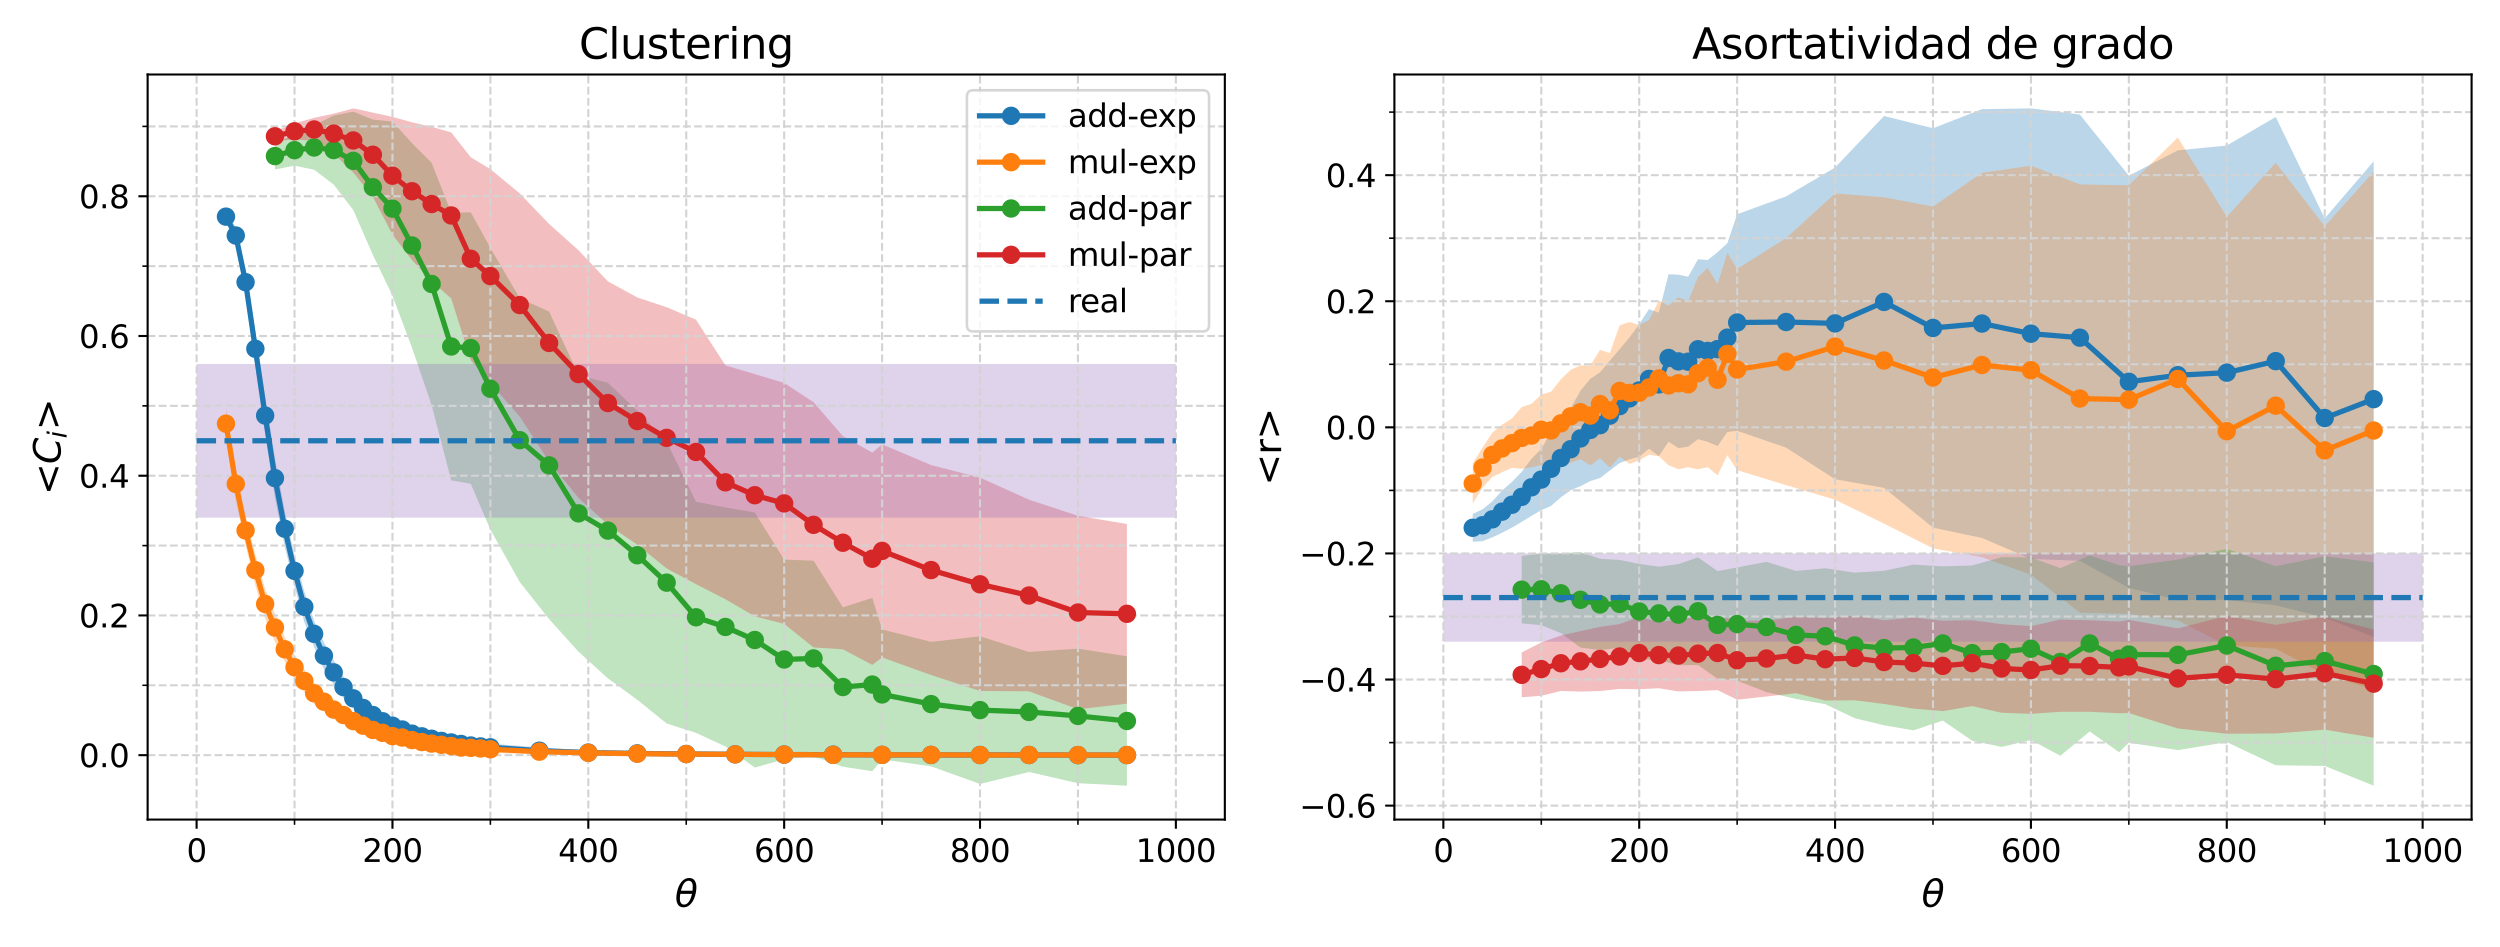 <?xml version="1.0" encoding="utf-8" standalone="no"?>
<!DOCTYPE svg PUBLIC "-//W3C//DTD SVG 1.1//EN"
  "http://www.w3.org/Graphics/SVG/1.1/DTD/svg11.dtd">
<svg xmlns:xlink="http://www.w3.org/1999/xlink" width="950.4pt" height="360pt" viewBox="0 0 950.4 360" xmlns="http://www.w3.org/2000/svg" version="1.1">
 <defs>
  <style type="text/css">*{stroke-linejoin: round; stroke-linecap: butt}</style>
 </defs>
 <g id="figure_1">
  <g id="patch_1">
   <path d="M 0 360 
L 950.4 360 
L 950.4 0 
L 0 0 
z
" style="fill: #ffffff"/>
  </g>
  <g id="axes_1">
   <g id="patch_2">
    <path d="M 56.126 311.56 
L 465.633 311.56 
L 465.633 28.32 
L 56.126 28.32 
z
" style="fill: #ffffff"/>
   </g>
   <g id="PolyCollection_1">
    <path d="M 85.908 80.659 
L 85.908 84.06 
L 89.631 92.83 
L 93.354 112.272 
L 97.077 139.053 
L 100.799 165.147 
L 104.522 189.254 
L 108.245 207.746 
L 111.968 222.874 
L 115.691 236.48 
L 119.413 245.942 
L 123.136 254.326 
L 126.859 260.151 
L 130.582 265.277 
L 134.305 269.187 
L 138.027 272.63 
L 141.75 275.098 
L 145.473 277.259 
L 149.196 278.53 
L 152.919 280.061 
L 156.641 281.191 
L 160.364 282.025 
L 164.087 282.925 
L 167.81 283.836 
L 171.533 284.116 
L 175.255 284.543 
L 178.978 284.97 
L 182.701 285.313 
L 186.424 285.518 
L 205.038 286.613 
L 223.652 287.006 
L 242.266 287.141 
L 260.88 287.246 
L 279.493 287.246 
L 298.107 287.269 
L 316.721 287.281 
L 335.335 287.262 
L 353.949 287.247 
L 372.563 287.239 
L 391.177 287.241 
L 409.791 287.206 
L 428.405 287.22 
L 428.405 286.872 
L 428.405 286.872 
L 409.791 286.904 
L 391.177 286.79 
L 372.563 286.79 
L 353.949 286.747 
L 335.335 286.684 
L 316.721 286.501 
L 298.107 286.422 
L 279.493 286.283 
L 260.88 286.018 
L 242.266 285.687 
L 223.652 285.224 
L 205.038 284.157 
L 186.424 282.683 
L 182.701 282.225 
L 178.978 281.843 
L 175.255 281.103 
L 171.533 280.386 
L 167.81 279.484 
L 164.087 278.772 
L 160.364 277.831 
L 156.641 276.625 
L 152.919 274.604 
L 149.196 273.229 
L 145.473 271.13 
L 141.75 268.542 
L 138.027 265.645 
L 134.305 261.777 
L 130.582 257.136 
L 126.859 251.088 
L 123.136 244.236 
L 119.413 235.996 
L 115.691 224.902 
L 111.968 211.2 
L 108.245 194.267 
L 104.522 174.274 
L 100.799 150.81 
L 97.077 126.138 
L 93.354 102.269 
L 89.631 86.242 
L 85.908 80.659 
z
" clip-path="url(#p0b65359e06)" style="fill: #1f77b4; fill-opacity: 0.3"/>
   </g>
   <g id="PolyCollection_2">
    <path d="M 85.908 155.254 
L 85.908 166.887 
L 89.631 190.132 
L 93.354 207.19 
L 97.077 222.62 
L 100.799 235.245 
L 104.522 243.978 
L 108.245 251.538 
L 111.968 258.285 
L 115.691 263.139 
L 119.413 267.568 
L 123.136 270.32 
L 126.859 273.248 
L 130.582 275.035 
L 134.305 277.031 
L 138.027 278.664 
L 141.75 280.051 
L 145.473 281.03 
L 149.196 282.102 
L 152.919 282.578 
L 156.641 283.21 
L 160.364 283.894 
L 164.087 284.397 
L 167.81 284.873 
L 171.533 285.174 
L 175.255 285.595 
L 178.978 285.756 
L 182.701 285.816 
L 186.424 286.17 
L 205.038 286.756 
L 223.652 287.001 
L 242.266 287.172 
L 260.88 287.245 
L 279.493 287.237 
L 298.107 287.27 
L 316.721 287.26 
L 335.335 287.263 
L 353.949 287.258 
L 372.563 287.226 
L 391.177 287.254 
L 409.791 287.217 
L 428.405 287.222 
L 428.405 286.855 
L 428.405 286.855 
L 409.791 286.87 
L 391.177 286.784 
L 372.563 286.837 
L 353.949 286.677 
L 335.335 286.664 
L 316.721 286.667 
L 298.107 286.452 
L 279.493 286.314 
L 260.88 286.108 
L 242.266 285.888 
L 223.652 285.374 
L 205.038 284.759 
L 186.424 283.506 
L 182.701 283.241 
L 178.978 282.864 
L 175.255 282.796 
L 171.533 282.044 
L 167.81 281.416 
L 164.087 280.975 
L 160.364 280.316 
L 156.641 279.475 
L 152.919 278.176 
L 149.196 277.597 
L 145.473 276.16 
L 141.75 274.946 
L 138.027 273.094 
L 134.305 271.211 
L 130.582 268.606 
L 126.859 266.287 
L 123.136 263.187 
L 119.413 259.543 
L 115.691 254.597 
L 111.968 249.036 
L 108.245 242.151 
L 104.522 233.171 
L 100.799 223.954 
L 97.077 210.909 
L 93.354 196.13 
L 89.631 177.817 
L 85.908 155.254 
z
" clip-path="url(#p0b65359e06)" style="fill: #ff7f0e; fill-opacity: 0.3"/>
   </g>
   <g id="PolyCollection_3">
    <path d="M 104.522 54.266 
L 104.522 64.413 
L 111.968 62.996 
L 119.413 64.536 
L 126.859 70.17 
L 134.305 79.855 
L 141.75 96.901 
L 149.196 112.403 
L 156.641 132.212 
L 164.087 154.03 
L 171.533 182.6 
L 178.978 183.93 
L 186.424 201.331 
L 197.592 221.267 
L 208.76 235.384 
L 219.929 247.75 
L 231.097 257.891 
L 242.266 266.034 
L 253.434 275.047 
L 264.602 278.61 
L 275.771 283.786 
L 286.939 291.793 
L 298.107 288.669 
L 309.276 287.486 
L 320.444 291.501 
L 331.613 293.193 
L 335.335 288.685 
L 353.949 291.336 
L 372.563 298.018 
L 391.177 293.483 
L 409.791 297.745 
L 428.405 298.685 
L 428.405 249.483 
L 428.405 249.483 
L 409.791 246.591 
L 391.177 247.843 
L 372.563 241.883 
L 353.949 244.008 
L 335.335 239.306 
L 331.613 227.292 
L 320.444 230.872 
L 309.276 213.146 
L 298.107 212.739 
L 286.939 194.808 
L 275.771 192.905 
L 264.602 190.728 
L 253.434 167.958 
L 242.266 156.134 
L 231.097 145.54 
L 219.929 142.576 
L 208.76 118.455 
L 197.592 113.41 
L 186.424 94.214 
L 178.978 80.729 
L 171.533 80.844 
L 164.087 61.872 
L 156.641 54.448 
L 149.196 46.21 
L 141.75 45.466 
L 134.305 42.457 
L 126.859 43.92 
L 119.413 47.61 
L 111.968 51.197 
L 104.522 54.266 
z
" clip-path="url(#p0b65359e06)" style="fill: #2ca02c; fill-opacity: 0.3"/>
   </g>
   <g id="PolyCollection_4">
    <path d="M 104.522 49.891 
L 104.522 53.723 
L 111.968 52.941 
L 119.413 53.641 
L 126.859 58.365 
L 134.305 65.598 
L 141.75 74.841 
L 149.196 89.154 
L 156.641 98.895 
L 164.087 106.904 
L 171.533 113.477 
L 178.978 136.963 
L 186.424 145.634 
L 197.592 158.389 
L 208.76 175.589 
L 219.929 189.297 
L 231.097 199.485 
L 242.266 207.065 
L 253.434 216.116 
L 264.602 222.085 
L 275.771 227.812 
L 286.939 234.32 
L 298.107 237.181 
L 309.276 246.138 
L 320.444 246.852 
L 331.613 252.764 
L 335.335 249.944 
L 353.949 256.622 
L 372.563 262.683 
L 391.177 262.81 
L 409.791 269.623 
L 428.405 267.511 
L 428.405 199.191 
L 428.405 199.191 
L 409.791 196.087 
L 391.177 189.96 
L 372.563 181.579 
L 353.949 176.8 
L 335.335 168.924 
L 331.613 172.057 
L 320.444 165.803 
L 309.276 152.895 
L 298.107 145.576 
L 286.939 142.214 
L 275.771 138.919 
L 264.602 121.553 
L 253.434 116.794 
L 242.266 113.076 
L 231.097 106.976 
L 219.929 95.132 
L 208.76 85.167 
L 197.592 73.54 
L 186.424 64.295 
L 178.978 59.798 
L 171.533 50.344 
L 164.087 48.218 
L 156.641 46.503 
L 149.196 44.444 
L 141.75 42.816 
L 134.305 41.195 
L 126.859 43.212 
L 119.413 44.789 
L 111.968 46.897 
L 104.522 49.891 
z
" clip-path="url(#p0b65359e06)" style="fill: #d62728; fill-opacity: 0.3"/>
   </g>
   <g id="PolyCollection_5">
    <path d="M 74.74 138.354 
L 74.74 196.785 
L 447.019 196.785 
L 447.019 138.354 
L 447.019 138.354 
L 74.74 138.354 
z
" clip-path="url(#p0b65359e06)" style="fill: #9467bd; fill-opacity: 0.3"/>
   </g>
   <g id="matplotlib.axis_1">
    <g id="xtick_1">
     <g id="line2d_1">
      <path d="M 74.74 311.56 
L 74.74 28.32 
" clip-path="url(#p0b65359e06)" style="fill: none; stroke-dasharray: 2.96,1.28; stroke-dashoffset: 0; stroke: #d3d3d3; stroke-width: 0.8"/>
     </g>
     <g id="line2d_2">
      <defs>
       <path id="m50743114f6" d="M 0 0 
L 0 3.5 
" style="stroke: #000000; stroke-width: 0.8"/>
      </defs>
      <g>
       <use xlink:href="#m50743114f6" x="74.74" y="311.56" style="stroke: #000000; stroke-width: 0.8"/>
      </g>
     </g>
     <g id="text_1">
      <!-- 0 -->
      <g transform="translate(70.922 327.678) scale(0.12 -0.12)">
       <defs>
        <path id="DejaVuSans-30" d="M 2034 4250 
Q 1547 4250 1301 3770 
Q 1056 3291 1056 2328 
Q 1056 1369 1301 889 
Q 1547 409 2034 409 
Q 2525 409 2770 889 
Q 3016 1369 3016 2328 
Q 3016 3291 2770 3770 
Q 2525 4250 2034 4250 
z
M 2034 4750 
Q 2819 4750 3233 4129 
Q 3647 3509 3647 2328 
Q 3647 1150 3233 529 
Q 2819 -91 2034 -91 
Q 1250 -91 836 529 
Q 422 1150 422 2328 
Q 422 3509 836 4129 
Q 1250 4750 2034 4750 
z
" transform="scale(0.016)"/>
       </defs>
       <use xlink:href="#DejaVuSans-30"/>
      </g>
     </g>
    </g>
    <g id="xtick_2">
     <g id="line2d_3">
      <path d="M 149.196 311.56 
L 149.196 28.32 
" clip-path="url(#p0b65359e06)" style="fill: none; stroke-dasharray: 2.96,1.28; stroke-dashoffset: 0; stroke: #d3d3d3; stroke-width: 0.8"/>
     </g>
     <g id="line2d_4">
      <g>
       <use xlink:href="#m50743114f6" x="149.196" y="311.56" style="stroke: #000000; stroke-width: 0.8"/>
      </g>
     </g>
     <g id="text_2">
      <!-- 200 -->
      <g transform="translate(137.743 327.678) scale(0.12 -0.12)">
       <defs>
        <path id="DejaVuSans-32" d="M 1228 531 
L 3431 531 
L 3431 0 
L 469 0 
L 469 531 
Q 828 903 1448 1529 
Q 2069 2156 2228 2338 
Q 2531 2678 2651 2914 
Q 2772 3150 2772 3378 
Q 2772 3750 2511 3984 
Q 2250 4219 1831 4219 
Q 1534 4219 1204 4116 
Q 875 4013 500 3803 
L 500 4441 
Q 881 4594 1212 4672 
Q 1544 4750 1819 4750 
Q 2544 4750 2975 4387 
Q 3406 4025 3406 3419 
Q 3406 3131 3298 2873 
Q 3191 2616 2906 2266 
Q 2828 2175 2409 1742 
Q 1991 1309 1228 531 
z
" transform="scale(0.016)"/>
       </defs>
       <use xlink:href="#DejaVuSans-32"/>
       <use xlink:href="#DejaVuSans-30" x="63.623"/>
       <use xlink:href="#DejaVuSans-30" x="127.246"/>
      </g>
     </g>
    </g>
    <g id="xtick_3">
     <g id="line2d_5">
      <path d="M 223.652 311.56 
L 223.652 28.32 
" clip-path="url(#p0b65359e06)" style="fill: none; stroke-dasharray: 2.96,1.28; stroke-dashoffset: 0; stroke: #d3d3d3; stroke-width: 0.8"/>
     </g>
     <g id="line2d_6">
      <g>
       <use xlink:href="#m50743114f6" x="223.652" y="311.56" style="stroke: #000000; stroke-width: 0.8"/>
      </g>
     </g>
     <g id="text_3">
      <!-- 400 -->
      <g transform="translate(212.199 327.678) scale(0.12 -0.12)">
       <defs>
        <path id="DejaVuSans-34" d="M 2419 4116 
L 825 1625 
L 2419 1625 
L 2419 4116 
z
M 2253 4666 
L 3047 4666 
L 3047 1625 
L 3713 1625 
L 3713 1100 
L 3047 1100 
L 3047 0 
L 2419 0 
L 2419 1100 
L 313 1100 
L 313 1709 
L 2253 4666 
z
" transform="scale(0.016)"/>
       </defs>
       <use xlink:href="#DejaVuSans-34"/>
       <use xlink:href="#DejaVuSans-30" x="63.623"/>
       <use xlink:href="#DejaVuSans-30" x="127.246"/>
      </g>
     </g>
    </g>
    <g id="xtick_4">
     <g id="line2d_7">
      <path d="M 298.107 311.56 
L 298.107 28.32 
" clip-path="url(#p0b65359e06)" style="fill: none; stroke-dasharray: 2.96,1.28; stroke-dashoffset: 0; stroke: #d3d3d3; stroke-width: 0.8"/>
     </g>
     <g id="line2d_8">
      <g>
       <use xlink:href="#m50743114f6" x="298.107" y="311.56" style="stroke: #000000; stroke-width: 0.8"/>
      </g>
     </g>
     <g id="text_4">
      <!-- 600 -->
      <g transform="translate(286.655 327.678) scale(0.12 -0.12)">
       <defs>
        <path id="DejaVuSans-36" d="M 2113 2584 
Q 1688 2584 1439 2293 
Q 1191 2003 1191 1497 
Q 1191 994 1439 701 
Q 1688 409 2113 409 
Q 2538 409 2786 701 
Q 3034 994 3034 1497 
Q 3034 2003 2786 2293 
Q 2538 2584 2113 2584 
z
M 3366 4563 
L 3366 3988 
Q 3128 4100 2886 4159 
Q 2644 4219 2406 4219 
Q 1781 4219 1451 3797 
Q 1122 3375 1075 2522 
Q 1259 2794 1537 2939 
Q 1816 3084 2150 3084 
Q 2853 3084 3261 2657 
Q 3669 2231 3669 1497 
Q 3669 778 3244 343 
Q 2819 -91 2113 -91 
Q 1303 -91 875 529 
Q 447 1150 447 2328 
Q 447 3434 972 4092 
Q 1497 4750 2381 4750 
Q 2619 4750 2861 4703 
Q 3103 4656 3366 4563 
z
" transform="scale(0.016)"/>
       </defs>
       <use xlink:href="#DejaVuSans-36"/>
       <use xlink:href="#DejaVuSans-30" x="63.623"/>
       <use xlink:href="#DejaVuSans-30" x="127.246"/>
      </g>
     </g>
    </g>
    <g id="xtick_5">
     <g id="line2d_9">
      <path d="M 372.563 311.56 
L 372.563 28.32 
" clip-path="url(#p0b65359e06)" style="fill: none; stroke-dasharray: 2.96,1.28; stroke-dashoffset: 0; stroke: #d3d3d3; stroke-width: 0.8"/>
     </g>
     <g id="line2d_10">
      <g>
       <use xlink:href="#m50743114f6" x="372.563" y="311.56" style="stroke: #000000; stroke-width: 0.8"/>
      </g>
     </g>
     <g id="text_5">
      <!-- 800 -->
      <g transform="translate(361.111 327.678) scale(0.12 -0.12)">
       <defs>
        <path id="DejaVuSans-38" d="M 2034 2216 
Q 1584 2216 1326 1975 
Q 1069 1734 1069 1313 
Q 1069 891 1326 650 
Q 1584 409 2034 409 
Q 2484 409 2743 651 
Q 3003 894 3003 1313 
Q 3003 1734 2745 1975 
Q 2488 2216 2034 2216 
z
M 1403 2484 
Q 997 2584 770 2862 
Q 544 3141 544 3541 
Q 544 4100 942 4425 
Q 1341 4750 2034 4750 
Q 2731 4750 3128 4425 
Q 3525 4100 3525 3541 
Q 3525 3141 3298 2862 
Q 3072 2584 2669 2484 
Q 3125 2378 3379 2068 
Q 3634 1759 3634 1313 
Q 3634 634 3220 271 
Q 2806 -91 2034 -91 
Q 1263 -91 848 271 
Q 434 634 434 1313 
Q 434 1759 690 2068 
Q 947 2378 1403 2484 
z
M 1172 3481 
Q 1172 3119 1398 2916 
Q 1625 2713 2034 2713 
Q 2441 2713 2670 2916 
Q 2900 3119 2900 3481 
Q 2900 3844 2670 4047 
Q 2441 4250 2034 4250 
Q 1625 4250 1398 4047 
Q 1172 3844 1172 3481 
z
" transform="scale(0.016)"/>
       </defs>
       <use xlink:href="#DejaVuSans-38"/>
       <use xlink:href="#DejaVuSans-30" x="63.623"/>
       <use xlink:href="#DejaVuSans-30" x="127.246"/>
      </g>
     </g>
    </g>
    <g id="xtick_6">
     <g id="line2d_11">
      <path d="M 447.019 311.56 
L 447.019 28.32 
" clip-path="url(#p0b65359e06)" style="fill: none; stroke-dasharray: 2.96,1.28; stroke-dashoffset: 0; stroke: #d3d3d3; stroke-width: 0.8"/>
     </g>
     <g id="line2d_12">
      <g>
       <use xlink:href="#m50743114f6" x="447.019" y="311.56" style="stroke: #000000; stroke-width: 0.8"/>
      </g>
     </g>
     <g id="text_6">
      <!-- 1000 -->
      <g transform="translate(431.749 327.678) scale(0.12 -0.12)">
       <defs>
        <path id="DejaVuSans-31" d="M 794 531 
L 1825 531 
L 1825 4091 
L 703 3866 
L 703 4441 
L 1819 4666 
L 2450 4666 
L 2450 531 
L 3481 531 
L 3481 0 
L 794 0 
L 794 531 
z
" transform="scale(0.016)"/>
       </defs>
       <use xlink:href="#DejaVuSans-31"/>
       <use xlink:href="#DejaVuSans-30" x="63.623"/>
       <use xlink:href="#DejaVuSans-30" x="127.246"/>
       <use xlink:href="#DejaVuSans-30" x="190.869"/>
      </g>
     </g>
    </g>
    <g id="xtick_7">
     <g id="line2d_13">
      <path d="M 111.968 311.56 
L 111.968 28.32 
" clip-path="url(#p0b65359e06)" style="fill: none; stroke-dasharray: 2.96,1.28; stroke-dashoffset: 0; stroke: #d3d3d3; stroke-width: 0.8"/>
     </g>
     <g id="line2d_14">
      <defs>
       <path id="m9b90993ac4" d="M 0 0 
L 0 2 
" style="stroke: #000000; stroke-width: 0.6"/>
      </defs>
      <g>
       <use xlink:href="#m9b90993ac4" x="111.968" y="311.56" style="stroke: #000000; stroke-width: 0.6"/>
      </g>
     </g>
    </g>
    <g id="xtick_8">
     <g id="line2d_15">
      <path d="M 186.424 311.56 
L 186.424 28.32 
" clip-path="url(#p0b65359e06)" style="fill: none; stroke-dasharray: 2.96,1.28; stroke-dashoffset: 0; stroke: #d3d3d3; stroke-width: 0.8"/>
     </g>
     <g id="line2d_16">
      <g>
       <use xlink:href="#m9b90993ac4" x="186.424" y="311.56" style="stroke: #000000; stroke-width: 0.6"/>
      </g>
     </g>
    </g>
    <g id="xtick_9">
     <g id="line2d_17">
      <path d="M 260.88 311.56 
L 260.88 28.32 
" clip-path="url(#p0b65359e06)" style="fill: none; stroke-dasharray: 2.96,1.28; stroke-dashoffset: 0; stroke: #d3d3d3; stroke-width: 0.8"/>
     </g>
     <g id="line2d_18">
      <g>
       <use xlink:href="#m9b90993ac4" x="260.88" y="311.56" style="stroke: #000000; stroke-width: 0.6"/>
      </g>
     </g>
    </g>
    <g id="xtick_10">
     <g id="line2d_19">
      <path d="M 335.335 311.56 
L 335.335 28.32 
" clip-path="url(#p0b65359e06)" style="fill: none; stroke-dasharray: 2.96,1.28; stroke-dashoffset: 0; stroke: #d3d3d3; stroke-width: 0.8"/>
     </g>
     <g id="line2d_20">
      <g>
       <use xlink:href="#m9b90993ac4" x="335.335" y="311.56" style="stroke: #000000; stroke-width: 0.6"/>
      </g>
     </g>
    </g>
    <g id="xtick_11">
     <g id="line2d_21">
      <path d="M 409.791 311.56 
L 409.791 28.32 
" clip-path="url(#p0b65359e06)" style="fill: none; stroke-dasharray: 2.96,1.28; stroke-dashoffset: 0; stroke: #d3d3d3; stroke-width: 0.8"/>
     </g>
     <g id="line2d_22">
      <g>
       <use xlink:href="#m9b90993ac4" x="409.791" y="311.56" style="stroke: #000000; stroke-width: 0.6"/>
      </g>
     </g>
    </g>
    <g id="text_7">
     <!-- $\theta$ -->
     <g transform="translate(256.539 344.812) scale(0.14 -0.14)">
      <defs>
       <path id="DejaVuSans-Oblique-3b8" d="M 2913 2219 
L 925 2219 
Q 791 1284 928 888 
Q 1100 400 1566 400 
Q 2034 400 2391 891 
Q 2703 1322 2913 2219 
z
M 3009 2750 
Q 3094 3638 2984 3950 
Q 2813 4444 2353 4444 
Q 1875 4444 1525 3956 
Q 1250 3563 1034 2750 
L 3009 2750 
z
M 2444 4913 
Q 3194 4913 3494 4250 
Q 3794 3591 3566 2422 
Q 3341 1256 2781 594 
Q 2225 -72 1475 -72 
Q 722 -72 425 594 
Q 128 1256 353 2422 
Q 581 3591 1134 4250 
Q 1691 4913 2444 4913 
z
" transform="scale(0.016)"/>
      </defs>
      <use xlink:href="#DejaVuSans-Oblique-3b8" transform="translate(0 0.234)"/>
     </g>
    </g>
   </g>
   <g id="matplotlib.axis_2">
    <g id="ytick_1">
     <g id="line2d_23">
      <path d="M 56.126 287.086 
L 465.633 287.086 
" clip-path="url(#p0b65359e06)" style="fill: none; stroke-dasharray: 2.96,1.28; stroke-dashoffset: 0; stroke: #d3d3d3; stroke-width: 0.8"/>
     </g>
     <g id="line2d_24">
      <defs>
       <path id="m17ad42d791" d="M 0 0 
L -3.5 0 
" style="stroke: #000000; stroke-width: 0.8"/>
      </defs>
      <g>
       <use xlink:href="#m17ad42d791" x="56.126" y="287.086" style="stroke: #000000; stroke-width: 0.8"/>
      </g>
     </g>
     <g id="text_8">
      <!-- 0.0 -->
      <g transform="translate(30.042 291.645) scale(0.12 -0.12)">
       <defs>
        <path id="DejaVuSans-2e" d="M 684 794 
L 1344 794 
L 1344 0 
L 684 0 
L 684 794 
z
" transform="scale(0.016)"/>
       </defs>
       <use xlink:href="#DejaVuSans-30"/>
       <use xlink:href="#DejaVuSans-2e" x="63.623"/>
       <use xlink:href="#DejaVuSans-30" x="95.41"/>
      </g>
     </g>
    </g>
    <g id="ytick_2">
     <g id="line2d_25">
      <path d="M 56.126 233.967 
L 465.633 233.967 
" clip-path="url(#p0b65359e06)" style="fill: none; stroke-dasharray: 2.96,1.28; stroke-dashoffset: 0; stroke: #d3d3d3; stroke-width: 0.8"/>
     </g>
     <g id="line2d_26">
      <g>
       <use xlink:href="#m17ad42d791" x="56.126" y="233.967" style="stroke: #000000; stroke-width: 0.8"/>
      </g>
     </g>
     <g id="text_9">
      <!-- 0.2 -->
      <g transform="translate(30.042 238.527) scale(0.12 -0.12)">
       <use xlink:href="#DejaVuSans-30"/>
       <use xlink:href="#DejaVuSans-2e" x="63.623"/>
       <use xlink:href="#DejaVuSans-32" x="95.41"/>
      </g>
     </g>
    </g>
    <g id="ytick_3">
     <g id="line2d_27">
      <path d="M 56.126 180.849 
L 465.633 180.849 
" clip-path="url(#p0b65359e06)" style="fill: none; stroke-dasharray: 2.96,1.28; stroke-dashoffset: 0; stroke: #d3d3d3; stroke-width: 0.8"/>
     </g>
     <g id="line2d_28">
      <g>
       <use xlink:href="#m17ad42d791" x="56.126" y="180.849" style="stroke: #000000; stroke-width: 0.8"/>
      </g>
     </g>
     <g id="text_10">
      <!-- 0.4 -->
      <g transform="translate(30.042 185.408) scale(0.12 -0.12)">
       <use xlink:href="#DejaVuSans-30"/>
       <use xlink:href="#DejaVuSans-2e" x="63.623"/>
       <use xlink:href="#DejaVuSans-34" x="95.41"/>
      </g>
     </g>
    </g>
    <g id="ytick_4">
     <g id="line2d_29">
      <path d="M 56.126 127.731 
L 465.633 127.731 
" clip-path="url(#p0b65359e06)" style="fill: none; stroke-dasharray: 2.96,1.28; stroke-dashoffset: 0; stroke: #d3d3d3; stroke-width: 0.8"/>
     </g>
     <g id="line2d_30">
      <g>
       <use xlink:href="#m17ad42d791" x="56.126" y="127.731" style="stroke: #000000; stroke-width: 0.8"/>
      </g>
     </g>
     <g id="text_11">
      <!-- 0.6 -->
      <g transform="translate(30.042 132.29) scale(0.12 -0.12)">
       <use xlink:href="#DejaVuSans-30"/>
       <use xlink:href="#DejaVuSans-2e" x="63.623"/>
       <use xlink:href="#DejaVuSans-36" x="95.41"/>
      </g>
     </g>
    </g>
    <g id="ytick_5">
     <g id="line2d_31">
      <path d="M 56.126 74.612 
L 465.633 74.612 
" clip-path="url(#p0b65359e06)" style="fill: none; stroke-dasharray: 2.96,1.28; stroke-dashoffset: 0; stroke: #d3d3d3; stroke-width: 0.8"/>
     </g>
     <g id="line2d_32">
      <g>
       <use xlink:href="#m17ad42d791" x="56.126" y="74.612" style="stroke: #000000; stroke-width: 0.8"/>
      </g>
     </g>
     <g id="text_12">
      <!-- 0.8 -->
      <g transform="translate(30.042 79.171) scale(0.12 -0.12)">
       <use xlink:href="#DejaVuSans-30"/>
       <use xlink:href="#DejaVuSans-2e" x="63.623"/>
       <use xlink:href="#DejaVuSans-38" x="95.41"/>
      </g>
     </g>
    </g>
    <g id="ytick_6">
     <g id="line2d_33">
      <path d="M 56.126 260.527 
L 465.633 260.527 
" clip-path="url(#p0b65359e06)" style="fill: none; stroke-dasharray: 2.96,1.28; stroke-dashoffset: 0; stroke: #d3d3d3; stroke-width: 0.8"/>
     </g>
     <g id="line2d_34">
      <defs>
       <path id="mf20900857d" d="M 0 0 
L -2 0 
" style="stroke: #000000; stroke-width: 0.6"/>
      </defs>
      <g>
       <use xlink:href="#mf20900857d" x="56.126" y="260.527" style="stroke: #000000; stroke-width: 0.6"/>
      </g>
     </g>
    </g>
    <g id="ytick_7">
     <g id="line2d_35">
      <path d="M 56.126 207.408 
L 465.633 207.408 
" clip-path="url(#p0b65359e06)" style="fill: none; stroke-dasharray: 2.96,1.28; stroke-dashoffset: 0; stroke: #d3d3d3; stroke-width: 0.8"/>
     </g>
     <g id="line2d_36">
      <g>
       <use xlink:href="#mf20900857d" x="56.126" y="207.408" style="stroke: #000000; stroke-width: 0.6"/>
      </g>
     </g>
    </g>
    <g id="ytick_8">
     <g id="line2d_37">
      <path d="M 56.126 154.29 
L 465.633 154.29 
" clip-path="url(#p0b65359e06)" style="fill: none; stroke-dasharray: 2.96,1.28; stroke-dashoffset: 0; stroke: #d3d3d3; stroke-width: 0.8"/>
     </g>
     <g id="line2d_38">
      <g>
       <use xlink:href="#mf20900857d" x="56.126" y="154.29" style="stroke: #000000; stroke-width: 0.6"/>
      </g>
     </g>
    </g>
    <g id="ytick_9">
     <g id="line2d_39">
      <path d="M 56.126 101.171 
L 465.633 101.171 
" clip-path="url(#p0b65359e06)" style="fill: none; stroke-dasharray: 2.96,1.28; stroke-dashoffset: 0; stroke: #d3d3d3; stroke-width: 0.8"/>
     </g>
     <g id="line2d_40">
      <g>
       <use xlink:href="#mf20900857d" x="56.126" y="101.171" style="stroke: #000000; stroke-width: 0.6"/>
      </g>
     </g>
    </g>
    <g id="ytick_10">
     <g id="line2d_41">
      <path d="M 56.126 48.053 
L 465.633 48.053 
" clip-path="url(#p0b65359e06)" style="fill: none; stroke-dasharray: 2.96,1.28; stroke-dashoffset: 0; stroke: #d3d3d3; stroke-width: 0.8"/>
     </g>
     <g id="line2d_42">
      <g>
       <use xlink:href="#mf20900857d" x="56.126" y="48.053" style="stroke: #000000; stroke-width: 0.6"/>
      </g>
     </g>
    </g>
    <g id="text_13">
     <!-- &lt;$C_i$&gt; -->
     <g transform="translate(23.131 188.14) rotate(-90) scale(0.14 -0.14)">
      <defs>
       <path id="DejaVuSans-3c" d="M 4684 3150 
L 1459 2003 
L 4684 863 
L 4684 294 
L 678 1747 
L 678 2266 
L 4684 3719 
L 4684 3150 
z
" transform="scale(0.016)"/>
       <path id="DejaVuSans-Oblique-43" d="M 4447 4306 
L 4319 3641 
Q 4019 3944 3683 4091 
Q 3347 4238 2956 4238 
Q 2422 4238 2017 3981 
Q 1613 3725 1319 3200 
Q 1131 2863 1032 2486 
Q 934 2109 934 1728 
Q 934 1091 1264 756 
Q 1594 422 2222 422 
Q 2656 422 3056 561 
Q 3456 700 3834 978 
L 3688 231 
Q 3316 72 2936 -9 
Q 2556 -91 2175 -91 
Q 1278 -91 773 396 
Q 269 884 269 1753 
Q 269 2309 461 2846 
Q 653 3384 1013 3828 
Q 1394 4300 1883 4525 
Q 2372 4750 3022 4750 
Q 3422 4750 3780 4639 
Q 4138 4528 4447 4306 
z
" transform="scale(0.016)"/>
       <path id="DejaVuSans-Oblique-69" d="M 1172 4863 
L 1747 4863 
L 1606 4134 
L 1031 4134 
L 1172 4863 
z
M 909 3500 
L 1484 3500 
L 800 0 
L 225 0 
L 909 3500 
z
" transform="scale(0.016)"/>
       <path id="DejaVuSans-3e" d="M 678 3150 
L 678 3719 
L 4684 2266 
L 4684 1747 
L 678 294 
L 678 863 
L 3897 2003 
L 678 3150 
z
" transform="scale(0.016)"/>
      </defs>
      <use xlink:href="#DejaVuSans-3c" transform="translate(0 0.781)"/>
      <use xlink:href="#DejaVuSans-Oblique-43" transform="translate(83.789 0.781)"/>
      <use xlink:href="#DejaVuSans-Oblique-69" transform="translate(153.613 -15.625) scale(0.7)"/>
      <use xlink:href="#DejaVuSans-3e" transform="translate(175.796 0.781)"/>
     </g>
    </g>
   </g>
   <g id="line2d_43">
    <path d="M 85.908 82.36 
L 89.631 89.536 
L 93.354 107.271 
L 97.077 132.595 
L 100.799 157.978 
L 104.522 181.764 
L 108.245 201.006 
L 111.968 217.037 
L 115.691 230.691 
L 119.413 240.969 
L 123.136 249.281 
L 126.859 255.619 
L 130.582 261.206 
L 134.305 265.482 
L 138.027 269.138 
L 141.75 271.82 
L 145.473 274.195 
L 149.196 275.879 
L 152.919 277.332 
L 156.641 278.908 
L 160.364 279.928 
L 164.087 280.848 
L 167.81 281.66 
L 171.533 282.251 
L 175.255 282.823 
L 178.978 283.407 
L 182.701 283.769 
L 186.424 284.101 
L 205.038 285.385 
L 223.652 286.115 
L 242.266 286.414 
L 260.88 286.632 
L 279.493 286.765 
L 298.107 286.845 
L 316.721 286.891 
L 335.335 286.973 
L 353.949 286.997 
L 372.563 287.014 
L 391.177 287.016 
L 409.791 287.055 
L 428.405 287.046 
" clip-path="url(#p0b65359e06)" style="fill: none; stroke: #1f77b4; stroke-width: 2; stroke-linecap: square"/>
    <defs>
     <path id="mbef3a9a794" d="M 0 3 
C 0.796 3 1.559 2.684 2.121 2.121 
C 2.684 1.559 3 0.796 3 0 
C 3 -0.796 2.684 -1.559 2.121 -2.121 
C 1.559 -2.684 0.796 -3 0 -3 
C -0.796 -3 -1.559 -2.684 -2.121 -2.121 
C -2.684 -1.559 -3 -0.796 -3 0 
C -3 0.796 -2.684 1.559 -2.121 2.121 
C -1.559 2.684 -0.796 3 0 3 
z
" style="stroke: #1f77b4"/>
    </defs>
    <g clip-path="url(#p0b65359e06)">
     <use xlink:href="#mbef3a9a794" x="85.908" y="82.36" style="fill: #1f77b4; stroke: #1f77b4"/>
     <use xlink:href="#mbef3a9a794" x="89.631" y="89.536" style="fill: #1f77b4; stroke: #1f77b4"/>
     <use xlink:href="#mbef3a9a794" x="93.354" y="107.271" style="fill: #1f77b4; stroke: #1f77b4"/>
     <use xlink:href="#mbef3a9a794" x="97.077" y="132.595" style="fill: #1f77b4; stroke: #1f77b4"/>
     <use xlink:href="#mbef3a9a794" x="100.799" y="157.978" style="fill: #1f77b4; stroke: #1f77b4"/>
     <use xlink:href="#mbef3a9a794" x="104.522" y="181.764" style="fill: #1f77b4; stroke: #1f77b4"/>
     <use xlink:href="#mbef3a9a794" x="108.245" y="201.006" style="fill: #1f77b4; stroke: #1f77b4"/>
     <use xlink:href="#mbef3a9a794" x="111.968" y="217.037" style="fill: #1f77b4; stroke: #1f77b4"/>
     <use xlink:href="#mbef3a9a794" x="115.691" y="230.691" style="fill: #1f77b4; stroke: #1f77b4"/>
     <use xlink:href="#mbef3a9a794" x="119.413" y="240.969" style="fill: #1f77b4; stroke: #1f77b4"/>
     <use xlink:href="#mbef3a9a794" x="123.136" y="249.281" style="fill: #1f77b4; stroke: #1f77b4"/>
     <use xlink:href="#mbef3a9a794" x="126.859" y="255.619" style="fill: #1f77b4; stroke: #1f77b4"/>
     <use xlink:href="#mbef3a9a794" x="130.582" y="261.206" style="fill: #1f77b4; stroke: #1f77b4"/>
     <use xlink:href="#mbef3a9a794" x="134.305" y="265.482" style="fill: #1f77b4; stroke: #1f77b4"/>
     <use xlink:href="#mbef3a9a794" x="138.027" y="269.138" style="fill: #1f77b4; stroke: #1f77b4"/>
     <use xlink:href="#mbef3a9a794" x="141.75" y="271.82" style="fill: #1f77b4; stroke: #1f77b4"/>
     <use xlink:href="#mbef3a9a794" x="145.473" y="274.195" style="fill: #1f77b4; stroke: #1f77b4"/>
     <use xlink:href="#mbef3a9a794" x="149.196" y="275.879" style="fill: #1f77b4; stroke: #1f77b4"/>
     <use xlink:href="#mbef3a9a794" x="152.919" y="277.332" style="fill: #1f77b4; stroke: #1f77b4"/>
     <use xlink:href="#mbef3a9a794" x="156.641" y="278.908" style="fill: #1f77b4; stroke: #1f77b4"/>
     <use xlink:href="#mbef3a9a794" x="160.364" y="279.928" style="fill: #1f77b4; stroke: #1f77b4"/>
     <use xlink:href="#mbef3a9a794" x="164.087" y="280.848" style="fill: #1f77b4; stroke: #1f77b4"/>
     <use xlink:href="#mbef3a9a794" x="167.81" y="281.66" style="fill: #1f77b4; stroke: #1f77b4"/>
     <use xlink:href="#mbef3a9a794" x="171.533" y="282.251" style="fill: #1f77b4; stroke: #1f77b4"/>
     <use xlink:href="#mbef3a9a794" x="175.255" y="282.823" style="fill: #1f77b4; stroke: #1f77b4"/>
     <use xlink:href="#mbef3a9a794" x="178.978" y="283.407" style="fill: #1f77b4; stroke: #1f77b4"/>
     <use xlink:href="#mbef3a9a794" x="182.701" y="283.769" style="fill: #1f77b4; stroke: #1f77b4"/>
     <use xlink:href="#mbef3a9a794" x="186.424" y="284.101" style="fill: #1f77b4; stroke: #1f77b4"/>
     <use xlink:href="#mbef3a9a794" x="205.038" y="285.385" style="fill: #1f77b4; stroke: #1f77b4"/>
     <use xlink:href="#mbef3a9a794" x="223.652" y="286.115" style="fill: #1f77b4; stroke: #1f77b4"/>
     <use xlink:href="#mbef3a9a794" x="242.266" y="286.414" style="fill: #1f77b4; stroke: #1f77b4"/>
     <use xlink:href="#mbef3a9a794" x="260.88" y="286.632" style="fill: #1f77b4; stroke: #1f77b4"/>
     <use xlink:href="#mbef3a9a794" x="279.493" y="286.765" style="fill: #1f77b4; stroke: #1f77b4"/>
     <use xlink:href="#mbef3a9a794" x="298.107" y="286.845" style="fill: #1f77b4; stroke: #1f77b4"/>
     <use xlink:href="#mbef3a9a794" x="316.721" y="286.891" style="fill: #1f77b4; stroke: #1f77b4"/>
     <use xlink:href="#mbef3a9a794" x="335.335" y="286.973" style="fill: #1f77b4; stroke: #1f77b4"/>
     <use xlink:href="#mbef3a9a794" x="353.949" y="286.997" style="fill: #1f77b4; stroke: #1f77b4"/>
     <use xlink:href="#mbef3a9a794" x="372.563" y="287.014" style="fill: #1f77b4; stroke: #1f77b4"/>
     <use xlink:href="#mbef3a9a794" x="391.177" y="287.016" style="fill: #1f77b4; stroke: #1f77b4"/>
     <use xlink:href="#mbef3a9a794" x="409.791" y="287.055" style="fill: #1f77b4; stroke: #1f77b4"/>
     <use xlink:href="#mbef3a9a794" x="428.405" y="287.046" style="fill: #1f77b4; stroke: #1f77b4"/>
    </g>
   </g>
   <g id="line2d_44">
    <path d="M 85.908 161.07 
L 89.631 183.974 
L 93.354 201.66 
L 97.077 216.765 
L 100.799 229.6 
L 104.522 238.575 
L 108.245 246.844 
L 111.968 253.66 
L 115.691 258.868 
L 119.413 263.555 
L 123.136 266.753 
L 126.859 269.767 
L 130.582 271.82 
L 134.305 274.121 
L 138.027 275.879 
L 141.75 277.498 
L 145.473 278.595 
L 149.196 279.85 
L 152.919 280.377 
L 156.641 281.343 
L 160.364 282.105 
L 164.087 282.686 
L 167.81 283.144 
L 171.533 283.609 
L 175.255 284.196 
L 178.978 284.31 
L 182.701 284.529 
L 186.424 284.838 
L 205.038 285.758 
L 223.652 286.188 
L 242.266 286.53 
L 260.88 286.676 
L 279.493 286.775 
L 298.107 286.861 
L 316.721 286.964 
L 335.335 286.963 
L 353.949 286.968 
L 372.563 287.032 
L 391.177 287.019 
L 409.791 287.044 
L 428.405 287.038 
" clip-path="url(#p0b65359e06)" style="fill: none; stroke: #ff7f0e; stroke-width: 2; stroke-linecap: square"/>
    <defs>
     <path id="m9622458488" d="M 0 3 
C 0.796 3 1.559 2.684 2.121 2.121 
C 2.684 1.559 3 0.796 3 0 
C 3 -0.796 2.684 -1.559 2.121 -2.121 
C 1.559 -2.684 0.796 -3 0 -3 
C -0.796 -3 -1.559 -2.684 -2.121 -2.121 
C -2.684 -1.559 -3 -0.796 -3 0 
C -3 0.796 -2.684 1.559 -2.121 2.121 
C -1.559 2.684 -0.796 3 0 3 
z
" style="stroke: #ff7f0e"/>
    </defs>
    <g clip-path="url(#p0b65359e06)">
     <use xlink:href="#m9622458488" x="85.908" y="161.07" style="fill: #ff7f0e; stroke: #ff7f0e"/>
     <use xlink:href="#m9622458488" x="89.631" y="183.974" style="fill: #ff7f0e; stroke: #ff7f0e"/>
     <use xlink:href="#m9622458488" x="93.354" y="201.66" style="fill: #ff7f0e; stroke: #ff7f0e"/>
     <use xlink:href="#m9622458488" x="97.077" y="216.765" style="fill: #ff7f0e; stroke: #ff7f0e"/>
     <use xlink:href="#m9622458488" x="100.799" y="229.6" style="fill: #ff7f0e; stroke: #ff7f0e"/>
     <use xlink:href="#m9622458488" x="104.522" y="238.575" style="fill: #ff7f0e; stroke: #ff7f0e"/>
     <use xlink:href="#m9622458488" x="108.245" y="246.844" style="fill: #ff7f0e; stroke: #ff7f0e"/>
     <use xlink:href="#m9622458488" x="111.968" y="253.66" style="fill: #ff7f0e; stroke: #ff7f0e"/>
     <use xlink:href="#m9622458488" x="115.691" y="258.868" style="fill: #ff7f0e; stroke: #ff7f0e"/>
     <use xlink:href="#m9622458488" x="119.413" y="263.555" style="fill: #ff7f0e; stroke: #ff7f0e"/>
     <use xlink:href="#m9622458488" x="123.136" y="266.753" style="fill: #ff7f0e; stroke: #ff7f0e"/>
     <use xlink:href="#m9622458488" x="126.859" y="269.767" style="fill: #ff7f0e; stroke: #ff7f0e"/>
     <use xlink:href="#m9622458488" x="130.582" y="271.82" style="fill: #ff7f0e; stroke: #ff7f0e"/>
     <use xlink:href="#m9622458488" x="134.305" y="274.121" style="fill: #ff7f0e; stroke: #ff7f0e"/>
     <use xlink:href="#m9622458488" x="138.027" y="275.879" style="fill: #ff7f0e; stroke: #ff7f0e"/>
     <use xlink:href="#m9622458488" x="141.75" y="277.498" style="fill: #ff7f0e; stroke: #ff7f0e"/>
     <use xlink:href="#m9622458488" x="145.473" y="278.595" style="fill: #ff7f0e; stroke: #ff7f0e"/>
     <use xlink:href="#m9622458488" x="149.196" y="279.85" style="fill: #ff7f0e; stroke: #ff7f0e"/>
     <use xlink:href="#m9622458488" x="152.919" y="280.377" style="fill: #ff7f0e; stroke: #ff7f0e"/>
     <use xlink:href="#m9622458488" x="156.641" y="281.343" style="fill: #ff7f0e; stroke: #ff7f0e"/>
     <use xlink:href="#m9622458488" x="160.364" y="282.105" style="fill: #ff7f0e; stroke: #ff7f0e"/>
     <use xlink:href="#m9622458488" x="164.087" y="282.686" style="fill: #ff7f0e; stroke: #ff7f0e"/>
     <use xlink:href="#m9622458488" x="167.81" y="283.144" style="fill: #ff7f0e; stroke: #ff7f0e"/>
     <use xlink:href="#m9622458488" x="171.533" y="283.609" style="fill: #ff7f0e; stroke: #ff7f0e"/>
     <use xlink:href="#m9622458488" x="175.255" y="284.196" style="fill: #ff7f0e; stroke: #ff7f0e"/>
     <use xlink:href="#m9622458488" x="178.978" y="284.31" style="fill: #ff7f0e; stroke: #ff7f0e"/>
     <use xlink:href="#m9622458488" x="182.701" y="284.529" style="fill: #ff7f0e; stroke: #ff7f0e"/>
     <use xlink:href="#m9622458488" x="186.424" y="284.838" style="fill: #ff7f0e; stroke: #ff7f0e"/>
     <use xlink:href="#m9622458488" x="205.038" y="285.758" style="fill: #ff7f0e; stroke: #ff7f0e"/>
     <use xlink:href="#m9622458488" x="223.652" y="286.188" style="fill: #ff7f0e; stroke: #ff7f0e"/>
     <use xlink:href="#m9622458488" x="242.266" y="286.53" style="fill: #ff7f0e; stroke: #ff7f0e"/>
     <use xlink:href="#m9622458488" x="260.88" y="286.676" style="fill: #ff7f0e; stroke: #ff7f0e"/>
     <use xlink:href="#m9622458488" x="279.493" y="286.775" style="fill: #ff7f0e; stroke: #ff7f0e"/>
     <use xlink:href="#m9622458488" x="298.107" y="286.861" style="fill: #ff7f0e; stroke: #ff7f0e"/>
     <use xlink:href="#m9622458488" x="316.721" y="286.964" style="fill: #ff7f0e; stroke: #ff7f0e"/>
     <use xlink:href="#m9622458488" x="335.335" y="286.963" style="fill: #ff7f0e; stroke: #ff7f0e"/>
     <use xlink:href="#m9622458488" x="353.949" y="286.968" style="fill: #ff7f0e; stroke: #ff7f0e"/>
     <use xlink:href="#m9622458488" x="372.563" y="287.032" style="fill: #ff7f0e; stroke: #ff7f0e"/>
     <use xlink:href="#m9622458488" x="391.177" y="287.019" style="fill: #ff7f0e; stroke: #ff7f0e"/>
     <use xlink:href="#m9622458488" x="409.791" y="287.044" style="fill: #ff7f0e; stroke: #ff7f0e"/>
     <use xlink:href="#m9622458488" x="428.405" y="287.038" style="fill: #ff7f0e; stroke: #ff7f0e"/>
    </g>
   </g>
   <g id="line2d_45">
    <path d="M 104.522 59.34 
L 111.968 57.097 
L 119.413 56.073 
L 126.859 57.045 
L 134.305 61.156 
L 141.75 71.183 
L 149.196 79.307 
L 156.641 93.33 
L 164.087 107.951 
L 171.533 131.722 
L 178.978 132.329 
L 186.424 147.772 
L 197.592 167.339 
L 208.76 176.92 
L 219.929 195.163 
L 231.097 201.716 
L 242.266 211.084 
L 253.434 221.502 
L 264.602 234.669 
L 275.771 238.346 
L 286.939 243.301 
L 298.107 250.704 
L 309.276 250.316 
L 320.444 261.187 
L 331.613 260.243 
L 335.335 263.996 
L 353.949 267.672 
L 372.563 269.951 
L 391.177 270.663 
L 409.791 272.168 
L 428.405 274.084 
" clip-path="url(#p0b65359e06)" style="fill: none; stroke: #2ca02c; stroke-width: 2; stroke-linecap: square"/>
    <defs>
     <path id="m74bcf5c99e" d="M 0 3 
C 0.796 3 1.559 2.684 2.121 2.121 
C 2.684 1.559 3 0.796 3 0 
C 3 -0.796 2.684 -1.559 2.121 -2.121 
C 1.559 -2.684 0.796 -3 0 -3 
C -0.796 -3 -1.559 -2.684 -2.121 -2.121 
C -2.684 -1.559 -3 -0.796 -3 0 
C -3 0.796 -2.684 1.559 -2.121 2.121 
C -1.559 2.684 -0.796 3 0 3 
z
" style="stroke: #2ca02c"/>
    </defs>
    <g clip-path="url(#p0b65359e06)">
     <use xlink:href="#m74bcf5c99e" x="104.522" y="59.34" style="fill: #2ca02c; stroke: #2ca02c"/>
     <use xlink:href="#m74bcf5c99e" x="111.968" y="57.097" style="fill: #2ca02c; stroke: #2ca02c"/>
     <use xlink:href="#m74bcf5c99e" x="119.413" y="56.073" style="fill: #2ca02c; stroke: #2ca02c"/>
     <use xlink:href="#m74bcf5c99e" x="126.859" y="57.045" style="fill: #2ca02c; stroke: #2ca02c"/>
     <use xlink:href="#m74bcf5c99e" x="134.305" y="61.156" style="fill: #2ca02c; stroke: #2ca02c"/>
     <use xlink:href="#m74bcf5c99e" x="141.75" y="71.183" style="fill: #2ca02c; stroke: #2ca02c"/>
     <use xlink:href="#m74bcf5c99e" x="149.196" y="79.307" style="fill: #2ca02c; stroke: #2ca02c"/>
     <use xlink:href="#m74bcf5c99e" x="156.641" y="93.33" style="fill: #2ca02c; stroke: #2ca02c"/>
     <use xlink:href="#m74bcf5c99e" x="164.087" y="107.951" style="fill: #2ca02c; stroke: #2ca02c"/>
     <use xlink:href="#m74bcf5c99e" x="171.533" y="131.722" style="fill: #2ca02c; stroke: #2ca02c"/>
     <use xlink:href="#m74bcf5c99e" x="178.978" y="132.329" style="fill: #2ca02c; stroke: #2ca02c"/>
     <use xlink:href="#m74bcf5c99e" x="186.424" y="147.772" style="fill: #2ca02c; stroke: #2ca02c"/>
     <use xlink:href="#m74bcf5c99e" x="197.592" y="167.339" style="fill: #2ca02c; stroke: #2ca02c"/>
     <use xlink:href="#m74bcf5c99e" x="208.76" y="176.92" style="fill: #2ca02c; stroke: #2ca02c"/>
     <use xlink:href="#m74bcf5c99e" x="219.929" y="195.163" style="fill: #2ca02c; stroke: #2ca02c"/>
     <use xlink:href="#m74bcf5c99e" x="231.097" y="201.716" style="fill: #2ca02c; stroke: #2ca02c"/>
     <use xlink:href="#m74bcf5c99e" x="242.266" y="211.084" style="fill: #2ca02c; stroke: #2ca02c"/>
     <use xlink:href="#m74bcf5c99e" x="253.434" y="221.502" style="fill: #2ca02c; stroke: #2ca02c"/>
     <use xlink:href="#m74bcf5c99e" x="264.602" y="234.669" style="fill: #2ca02c; stroke: #2ca02c"/>
     <use xlink:href="#m74bcf5c99e" x="275.771" y="238.346" style="fill: #2ca02c; stroke: #2ca02c"/>
     <use xlink:href="#m74bcf5c99e" x="286.939" y="243.301" style="fill: #2ca02c; stroke: #2ca02c"/>
     <use xlink:href="#m74bcf5c99e" x="298.107" y="250.704" style="fill: #2ca02c; stroke: #2ca02c"/>
     <use xlink:href="#m74bcf5c99e" x="309.276" y="250.316" style="fill: #2ca02c; stroke: #2ca02c"/>
     <use xlink:href="#m74bcf5c99e" x="320.444" y="261.187" style="fill: #2ca02c; stroke: #2ca02c"/>
     <use xlink:href="#m74bcf5c99e" x="331.613" y="260.243" style="fill: #2ca02c; stroke: #2ca02c"/>
     <use xlink:href="#m74bcf5c99e" x="335.335" y="263.996" style="fill: #2ca02c; stroke: #2ca02c"/>
     <use xlink:href="#m74bcf5c99e" x="353.949" y="267.672" style="fill: #2ca02c; stroke: #2ca02c"/>
     <use xlink:href="#m74bcf5c99e" x="372.563" y="269.951" style="fill: #2ca02c; stroke: #2ca02c"/>
     <use xlink:href="#m74bcf5c99e" x="391.177" y="270.663" style="fill: #2ca02c; stroke: #2ca02c"/>
     <use xlink:href="#m74bcf5c99e" x="409.791" y="272.168" style="fill: #2ca02c; stroke: #2ca02c"/>
     <use xlink:href="#m74bcf5c99e" x="428.405" y="274.084" style="fill: #2ca02c; stroke: #2ca02c"/>
    </g>
   </g>
   <g id="line2d_46">
    <path d="M 104.522 51.807 
L 111.968 49.919 
L 119.413 49.215 
L 126.859 50.789 
L 134.305 53.397 
L 141.75 58.828 
L 149.196 66.799 
L 156.641 72.699 
L 164.087 77.561 
L 171.533 81.911 
L 178.978 98.38 
L 186.424 104.964 
L 197.592 115.965 
L 208.76 130.378 
L 219.929 142.215 
L 231.097 153.231 
L 242.266 160.071 
L 253.434 166.455 
L 264.602 171.819 
L 275.771 183.365 
L 286.939 188.267 
L 298.107 191.378 
L 309.276 199.516 
L 320.444 206.328 
L 331.613 212.41 
L 335.335 209.434 
L 353.949 216.711 
L 372.563 222.131 
L 391.177 226.385 
L 409.791 232.855 
L 428.405 233.351 
" clip-path="url(#p0b65359e06)" style="fill: none; stroke: #d62728; stroke-width: 2; stroke-linecap: square"/>
    <defs>
     <path id="m8cf17ece8d" d="M 0 3 
C 0.796 3 1.559 2.684 2.121 2.121 
C 2.684 1.559 3 0.796 3 0 
C 3 -0.796 2.684 -1.559 2.121 -2.121 
C 1.559 -2.684 0.796 -3 0 -3 
C -0.796 -3 -1.559 -2.684 -2.121 -2.121 
C -2.684 -1.559 -3 -0.796 -3 0 
C -3 0.796 -2.684 1.559 -2.121 2.121 
C -1.559 2.684 -0.796 3 0 3 
z
" style="stroke: #d62728"/>
    </defs>
    <g clip-path="url(#p0b65359e06)">
     <use xlink:href="#m8cf17ece8d" x="104.522" y="51.807" style="fill: #d62728; stroke: #d62728"/>
     <use xlink:href="#m8cf17ece8d" x="111.968" y="49.919" style="fill: #d62728; stroke: #d62728"/>
     <use xlink:href="#m8cf17ece8d" x="119.413" y="49.215" style="fill: #d62728; stroke: #d62728"/>
     <use xlink:href="#m8cf17ece8d" x="126.859" y="50.789" style="fill: #d62728; stroke: #d62728"/>
     <use xlink:href="#m8cf17ece8d" x="134.305" y="53.397" style="fill: #d62728; stroke: #d62728"/>
     <use xlink:href="#m8cf17ece8d" x="141.75" y="58.828" style="fill: #d62728; stroke: #d62728"/>
     <use xlink:href="#m8cf17ece8d" x="149.196" y="66.799" style="fill: #d62728; stroke: #d62728"/>
     <use xlink:href="#m8cf17ece8d" x="156.641" y="72.699" style="fill: #d62728; stroke: #d62728"/>
     <use xlink:href="#m8cf17ece8d" x="164.087" y="77.561" style="fill: #d62728; stroke: #d62728"/>
     <use xlink:href="#m8cf17ece8d" x="171.533" y="81.911" style="fill: #d62728; stroke: #d62728"/>
     <use xlink:href="#m8cf17ece8d" x="178.978" y="98.38" style="fill: #d62728; stroke: #d62728"/>
     <use xlink:href="#m8cf17ece8d" x="186.424" y="104.964" style="fill: #d62728; stroke: #d62728"/>
     <use xlink:href="#m8cf17ece8d" x="197.592" y="115.965" style="fill: #d62728; stroke: #d62728"/>
     <use xlink:href="#m8cf17ece8d" x="208.76" y="130.378" style="fill: #d62728; stroke: #d62728"/>
     <use xlink:href="#m8cf17ece8d" x="219.929" y="142.215" style="fill: #d62728; stroke: #d62728"/>
     <use xlink:href="#m8cf17ece8d" x="231.097" y="153.231" style="fill: #d62728; stroke: #d62728"/>
     <use xlink:href="#m8cf17ece8d" x="242.266" y="160.071" style="fill: #d62728; stroke: #d62728"/>
     <use xlink:href="#m8cf17ece8d" x="253.434" y="166.455" style="fill: #d62728; stroke: #d62728"/>
     <use xlink:href="#m8cf17ece8d" x="264.602" y="171.819" style="fill: #d62728; stroke: #d62728"/>
     <use xlink:href="#m8cf17ece8d" x="275.771" y="183.365" style="fill: #d62728; stroke: #d62728"/>
     <use xlink:href="#m8cf17ece8d" x="286.939" y="188.267" style="fill: #d62728; stroke: #d62728"/>
     <use xlink:href="#m8cf17ece8d" x="298.107" y="191.378" style="fill: #d62728; stroke: #d62728"/>
     <use xlink:href="#m8cf17ece8d" x="309.276" y="199.516" style="fill: #d62728; stroke: #d62728"/>
     <use xlink:href="#m8cf17ece8d" x="320.444" y="206.328" style="fill: #d62728; stroke: #d62728"/>
     <use xlink:href="#m8cf17ece8d" x="331.613" y="212.41" style="fill: #d62728; stroke: #d62728"/>
     <use xlink:href="#m8cf17ece8d" x="335.335" y="209.434" style="fill: #d62728; stroke: #d62728"/>
     <use xlink:href="#m8cf17ece8d" x="353.949" y="216.711" style="fill: #d62728; stroke: #d62728"/>
     <use xlink:href="#m8cf17ece8d" x="372.563" y="222.131" style="fill: #d62728; stroke: #d62728"/>
     <use xlink:href="#m8cf17ece8d" x="391.177" y="226.385" style="fill: #d62728; stroke: #d62728"/>
     <use xlink:href="#m8cf17ece8d" x="409.791" y="232.855" style="fill: #d62728; stroke: #d62728"/>
     <use xlink:href="#m8cf17ece8d" x="428.405" y="233.351" style="fill: #d62728; stroke: #d62728"/>
    </g>
   </g>
   <g id="LineCollection_1">
    <path d="M 74.74 167.569 
L 447.019 167.569 
" clip-path="url(#p0b65359e06)" style="fill: none; stroke-dasharray: 7.4,3.2; stroke-dashoffset: 0; stroke: #1f77b4; stroke-width: 2"/>
   </g>
   <g id="patch_3">
    <path d="M 56.126 311.56 
L 56.126 28.32 
" style="fill: none; stroke: #000000; stroke-width: 0.8; stroke-linejoin: miter; stroke-linecap: square"/>
   </g>
   <g id="patch_4">
    <path d="M 465.633 311.56 
L 465.633 28.32 
" style="fill: none; stroke: #000000; stroke-width: 0.8; stroke-linejoin: miter; stroke-linecap: square"/>
   </g>
   <g id="patch_5">
    <path d="M 56.126 311.56 
L 465.633 311.56 
" style="fill: none; stroke: #000000; stroke-width: 0.8; stroke-linejoin: miter; stroke-linecap: square"/>
   </g>
   <g id="patch_6">
    <path d="M 56.126 28.32 
L 465.633 28.32 
" style="fill: none; stroke: #000000; stroke-width: 0.8; stroke-linejoin: miter; stroke-linecap: square"/>
   </g>
   <g id="text_14">
    <!-- Clustering -->
    <g transform="translate(220.114 22.32) scale(0.16 -0.16)">
     <defs>
      <path id="DejaVuSans-43" d="M 4122 4306 
L 4122 3641 
Q 3803 3938 3442 4084 
Q 3081 4231 2675 4231 
Q 1875 4231 1450 3742 
Q 1025 3253 1025 2328 
Q 1025 1406 1450 917 
Q 1875 428 2675 428 
Q 3081 428 3442 575 
Q 3803 722 4122 1019 
L 4122 359 
Q 3791 134 3420 21 
Q 3050 -91 2638 -91 
Q 1578 -91 968 557 
Q 359 1206 359 2328 
Q 359 3453 968 4101 
Q 1578 4750 2638 4750 
Q 3056 4750 3426 4639 
Q 3797 4528 4122 4306 
z
" transform="scale(0.016)"/>
      <path id="DejaVuSans-6c" d="M 603 4863 
L 1178 4863 
L 1178 0 
L 603 0 
L 603 4863 
z
" transform="scale(0.016)"/>
      <path id="DejaVuSans-75" d="M 544 1381 
L 544 3500 
L 1119 3500 
L 1119 1403 
Q 1119 906 1312 657 
Q 1506 409 1894 409 
Q 2359 409 2629 706 
Q 2900 1003 2900 1516 
L 2900 3500 
L 3475 3500 
L 3475 0 
L 2900 0 
L 2900 538 
Q 2691 219 2414 64 
Q 2138 -91 1772 -91 
Q 1169 -91 856 284 
Q 544 659 544 1381 
z
M 1991 3584 
L 1991 3584 
z
" transform="scale(0.016)"/>
      <path id="DejaVuSans-73" d="M 2834 3397 
L 2834 2853 
Q 2591 2978 2328 3040 
Q 2066 3103 1784 3103 
Q 1356 3103 1142 2972 
Q 928 2841 928 2578 
Q 928 2378 1081 2264 
Q 1234 2150 1697 2047 
L 1894 2003 
Q 2506 1872 2764 1633 
Q 3022 1394 3022 966 
Q 3022 478 2636 193 
Q 2250 -91 1575 -91 
Q 1294 -91 989 -36 
Q 684 19 347 128 
L 347 722 
Q 666 556 975 473 
Q 1284 391 1588 391 
Q 1994 391 2212 530 
Q 2431 669 2431 922 
Q 2431 1156 2273 1281 
Q 2116 1406 1581 1522 
L 1381 1569 
Q 847 1681 609 1914 
Q 372 2147 372 2553 
Q 372 3047 722 3315 
Q 1072 3584 1716 3584 
Q 2034 3584 2315 3537 
Q 2597 3491 2834 3397 
z
" transform="scale(0.016)"/>
      <path id="DejaVuSans-74" d="M 1172 4494 
L 1172 3500 
L 2356 3500 
L 2356 3053 
L 1172 3053 
L 1172 1153 
Q 1172 725 1289 603 
Q 1406 481 1766 481 
L 2356 481 
L 2356 0 
L 1766 0 
Q 1100 0 847 248 
Q 594 497 594 1153 
L 594 3053 
L 172 3053 
L 172 3500 
L 594 3500 
L 594 4494 
L 1172 4494 
z
" transform="scale(0.016)"/>
      <path id="DejaVuSans-65" d="M 3597 1894 
L 3597 1613 
L 953 1613 
Q 991 1019 1311 708 
Q 1631 397 2203 397 
Q 2534 397 2845 478 
Q 3156 559 3463 722 
L 3463 178 
Q 3153 47 2828 -22 
Q 2503 -91 2169 -91 
Q 1331 -91 842 396 
Q 353 884 353 1716 
Q 353 2575 817 3079 
Q 1281 3584 2069 3584 
Q 2775 3584 3186 3129 
Q 3597 2675 3597 1894 
z
M 3022 2063 
Q 3016 2534 2758 2815 
Q 2500 3097 2075 3097 
Q 1594 3097 1305 2825 
Q 1016 2553 972 2059 
L 3022 2063 
z
" transform="scale(0.016)"/>
      <path id="DejaVuSans-72" d="M 2631 2963 
Q 2534 3019 2420 3045 
Q 2306 3072 2169 3072 
Q 1681 3072 1420 2755 
Q 1159 2438 1159 1844 
L 1159 0 
L 581 0 
L 581 3500 
L 1159 3500 
L 1159 2956 
Q 1341 3275 1631 3429 
Q 1922 3584 2338 3584 
Q 2397 3584 2469 3576 
Q 2541 3569 2628 3553 
L 2631 2963 
z
" transform="scale(0.016)"/>
      <path id="DejaVuSans-69" d="M 603 3500 
L 1178 3500 
L 1178 0 
L 603 0 
L 603 3500 
z
M 603 4863 
L 1178 4863 
L 1178 4134 
L 603 4134 
L 603 4863 
z
" transform="scale(0.016)"/>
      <path id="DejaVuSans-6e" d="M 3513 2113 
L 3513 0 
L 2938 0 
L 2938 2094 
Q 2938 2591 2744 2837 
Q 2550 3084 2163 3084 
Q 1697 3084 1428 2787 
Q 1159 2491 1159 1978 
L 1159 0 
L 581 0 
L 581 3500 
L 1159 3500 
L 1159 2956 
Q 1366 3272 1645 3428 
Q 1925 3584 2291 3584 
Q 2894 3584 3203 3211 
Q 3513 2838 3513 2113 
z
" transform="scale(0.016)"/>
      <path id="DejaVuSans-67" d="M 2906 1791 
Q 2906 2416 2648 2759 
Q 2391 3103 1925 3103 
Q 1463 3103 1205 2759 
Q 947 2416 947 1791 
Q 947 1169 1205 825 
Q 1463 481 1925 481 
Q 2391 481 2648 825 
Q 2906 1169 2906 1791 
z
M 3481 434 
Q 3481 -459 3084 -895 
Q 2688 -1331 1869 -1331 
Q 1566 -1331 1297 -1286 
Q 1028 -1241 775 -1147 
L 775 -588 
Q 1028 -725 1275 -790 
Q 1522 -856 1778 -856 
Q 2344 -856 2625 -561 
Q 2906 -266 2906 331 
L 2906 616 
Q 2728 306 2450 153 
Q 2172 0 1784 0 
Q 1141 0 747 490 
Q 353 981 353 1791 
Q 353 2603 747 3093 
Q 1141 3584 1784 3584 
Q 2172 3584 2450 3431 
Q 2728 3278 2906 2969 
L 2906 3500 
L 3481 3500 
L 3481 434 
z
" transform="scale(0.016)"/>
     </defs>
     <use xlink:href="#DejaVuSans-43"/>
     <use xlink:href="#DejaVuSans-6c" x="69.824"/>
     <use xlink:href="#DejaVuSans-75" x="97.607"/>
     <use xlink:href="#DejaVuSans-73" x="160.986"/>
     <use xlink:href="#DejaVuSans-74" x="213.086"/>
     <use xlink:href="#DejaVuSans-65" x="252.295"/>
     <use xlink:href="#DejaVuSans-72" x="313.818"/>
     <use xlink:href="#DejaVuSans-69" x="354.932"/>
     <use xlink:href="#DejaVuSans-6e" x="382.715"/>
     <use xlink:href="#DejaVuSans-67" x="446.094"/>
    </g>
   </g>
   <g id="legend_1">
    <g id="patch_7">
     <path d="M 369.982 125.989 
L 457.233 125.989 
Q 459.633 125.989 459.633 123.589 
L 459.633 36.72 
Q 459.633 34.32 457.233 34.32 
L 369.982 34.32 
Q 367.582 34.32 367.582 36.72 
L 367.582 123.589 
Q 367.582 125.989 369.982 125.989 
z
" style="fill: #ffffff; opacity: 0.8; stroke: #cccccc; stroke-linejoin: miter"/>
    </g>
    <g id="line2d_47">
     <path d="M 372.382 44.038 
L 384.382 44.038 
L 396.382 44.038 
" style="fill: none; stroke: #1f77b4; stroke-width: 2; stroke-linecap: square"/>
     <g>
      <use xlink:href="#mbef3a9a794" x="384.382" y="44.038" style="fill: #1f77b4; stroke: #1f77b4"/>
     </g>
    </g>
    <g id="text_15">
     <!-- add-exp -->
     <g transform="translate(405.982 48.238) scale(0.12 -0.12)">
      <defs>
       <path id="DejaVuSans-61" d="M 2194 1759 
Q 1497 1759 1228 1600 
Q 959 1441 959 1056 
Q 959 750 1161 570 
Q 1363 391 1709 391 
Q 2188 391 2477 730 
Q 2766 1069 2766 1631 
L 2766 1759 
L 2194 1759 
z
M 3341 1997 
L 3341 0 
L 2766 0 
L 2766 531 
Q 2569 213 2275 61 
Q 1981 -91 1556 -91 
Q 1019 -91 701 211 
Q 384 513 384 1019 
Q 384 1609 779 1909 
Q 1175 2209 1959 2209 
L 2766 2209 
L 2766 2266 
Q 2766 2663 2505 2880 
Q 2244 3097 1772 3097 
Q 1472 3097 1187 3025 
Q 903 2953 641 2809 
L 641 3341 
Q 956 3463 1253 3523 
Q 1550 3584 1831 3584 
Q 2591 3584 2966 3190 
Q 3341 2797 3341 1997 
z
" transform="scale(0.016)"/>
       <path id="DejaVuSans-64" d="M 2906 2969 
L 2906 4863 
L 3481 4863 
L 3481 0 
L 2906 0 
L 2906 525 
Q 2725 213 2448 61 
Q 2172 -91 1784 -91 
Q 1150 -91 751 415 
Q 353 922 353 1747 
Q 353 2572 751 3078 
Q 1150 3584 1784 3584 
Q 2172 3584 2448 3432 
Q 2725 3281 2906 2969 
z
M 947 1747 
Q 947 1113 1208 752 
Q 1469 391 1925 391 
Q 2381 391 2643 752 
Q 2906 1113 2906 1747 
Q 2906 2381 2643 2742 
Q 2381 3103 1925 3103 
Q 1469 3103 1208 2742 
Q 947 2381 947 1747 
z
" transform="scale(0.016)"/>
       <path id="DejaVuSans-2d" d="M 313 2009 
L 1997 2009 
L 1997 1497 
L 313 1497 
L 313 2009 
z
" transform="scale(0.016)"/>
       <path id="DejaVuSans-78" d="M 3513 3500 
L 2247 1797 
L 3578 0 
L 2900 0 
L 1881 1375 
L 863 0 
L 184 0 
L 1544 1831 
L 300 3500 
L 978 3500 
L 1906 2253 
L 2834 3500 
L 3513 3500 
z
" transform="scale(0.016)"/>
       <path id="DejaVuSans-70" d="M 1159 525 
L 1159 -1331 
L 581 -1331 
L 581 3500 
L 1159 3500 
L 1159 2969 
Q 1341 3281 1617 3432 
Q 1894 3584 2278 3584 
Q 2916 3584 3314 3078 
Q 3713 2572 3713 1747 
Q 3713 922 3314 415 
Q 2916 -91 2278 -91 
Q 1894 -91 1617 61 
Q 1341 213 1159 525 
z
M 3116 1747 
Q 3116 2381 2855 2742 
Q 2594 3103 2138 3103 
Q 1681 3103 1420 2742 
Q 1159 2381 1159 1747 
Q 1159 1113 1420 752 
Q 1681 391 2138 391 
Q 2594 391 2855 752 
Q 3116 1113 3116 1747 
z
" transform="scale(0.016)"/>
      </defs>
      <use xlink:href="#DejaVuSans-61"/>
      <use xlink:href="#DejaVuSans-64" x="61.279"/>
      <use xlink:href="#DejaVuSans-64" x="124.756"/>
      <use xlink:href="#DejaVuSans-2d" x="188.232"/>
      <use xlink:href="#DejaVuSans-65" x="224.316"/>
      <use xlink:href="#DejaVuSans-78" x="284.09"/>
      <use xlink:href="#DejaVuSans-70" x="343.27"/>
     </g>
    </g>
    <g id="line2d_48">
     <path d="M 372.382 61.652 
L 384.382 61.652 
L 396.382 61.652 
" style="fill: none; stroke: #ff7f0e; stroke-width: 2; stroke-linecap: square"/>
     <g>
      <use xlink:href="#m9622458488" x="384.382" y="61.652" style="fill: #ff7f0e; stroke: #ff7f0e"/>
     </g>
    </g>
    <g id="text_16">
     <!-- mul-exp -->
     <g transform="translate(405.982 65.852) scale(0.12 -0.12)">
      <defs>
       <path id="DejaVuSans-6d" d="M 3328 2828 
Q 3544 3216 3844 3400 
Q 4144 3584 4550 3584 
Q 5097 3584 5394 3201 
Q 5691 2819 5691 2113 
L 5691 0 
L 5113 0 
L 5113 2094 
Q 5113 2597 4934 2840 
Q 4756 3084 4391 3084 
Q 3944 3084 3684 2787 
Q 3425 2491 3425 1978 
L 3425 0 
L 2847 0 
L 2847 2094 
Q 2847 2600 2669 2842 
Q 2491 3084 2119 3084 
Q 1678 3084 1418 2786 
Q 1159 2488 1159 1978 
L 1159 0 
L 581 0 
L 581 3500 
L 1159 3500 
L 1159 2956 
Q 1356 3278 1631 3431 
Q 1906 3584 2284 3584 
Q 2666 3584 2933 3390 
Q 3200 3197 3328 2828 
z
" transform="scale(0.016)"/>
      </defs>
      <use xlink:href="#DejaVuSans-6d"/>
      <use xlink:href="#DejaVuSans-75" x="97.412"/>
      <use xlink:href="#DejaVuSans-6c" x="160.791"/>
      <use xlink:href="#DejaVuSans-2d" x="188.574"/>
      <use xlink:href="#DejaVuSans-65" x="224.658"/>
      <use xlink:href="#DejaVuSans-78" x="284.432"/>
      <use xlink:href="#DejaVuSans-70" x="343.611"/>
     </g>
    </g>
    <g id="line2d_49">
     <path d="M 372.382 79.266 
L 384.382 79.266 
L 396.382 79.266 
" style="fill: none; stroke: #2ca02c; stroke-width: 2; stroke-linecap: square"/>
     <g>
      <use xlink:href="#m74bcf5c99e" x="384.382" y="79.266" style="fill: #2ca02c; stroke: #2ca02c"/>
     </g>
    </g>
    <g id="text_17">
     <!-- add-par -->
     <g transform="translate(405.982 83.466) scale(0.12 -0.12)">
      <use xlink:href="#DejaVuSans-61"/>
      <use xlink:href="#DejaVuSans-64" x="61.279"/>
      <use xlink:href="#DejaVuSans-64" x="124.756"/>
      <use xlink:href="#DejaVuSans-2d" x="188.232"/>
      <use xlink:href="#DejaVuSans-70" x="224.316"/>
      <use xlink:href="#DejaVuSans-61" x="287.793"/>
      <use xlink:href="#DejaVuSans-72" x="349.072"/>
     </g>
    </g>
    <g id="line2d_50">
     <path d="M 372.382 96.879 
L 384.382 96.879 
L 396.382 96.879 
" style="fill: none; stroke: #d62728; stroke-width: 2; stroke-linecap: square"/>
     <g>
      <use xlink:href="#m8cf17ece8d" x="384.382" y="96.879" style="fill: #d62728; stroke: #d62728"/>
     </g>
    </g>
    <g id="text_18">
     <!-- mul-par -->
     <g transform="translate(405.982 101.079) scale(0.12 -0.12)">
      <use xlink:href="#DejaVuSans-6d"/>
      <use xlink:href="#DejaVuSans-75" x="97.412"/>
      <use xlink:href="#DejaVuSans-6c" x="160.791"/>
      <use xlink:href="#DejaVuSans-2d" x="188.574"/>
      <use xlink:href="#DejaVuSans-70" x="224.658"/>
      <use xlink:href="#DejaVuSans-61" x="288.135"/>
      <use xlink:href="#DejaVuSans-72" x="349.414"/>
     </g>
    </g>
    <g id="line2d_51">
     <path d="M 372.382 114.493 
L 396.382 114.493 
" style="fill: none; stroke-dasharray: 7.4,3.2; stroke-dashoffset: 0; stroke: #1f77b4; stroke-width: 2"/>
    </g>
    <g id="text_19">
     <!-- real -->
     <g transform="translate(405.982 118.693) scale(0.12 -0.12)">
      <use xlink:href="#DejaVuSans-72"/>
      <use xlink:href="#DejaVuSans-65" x="38.863"/>
      <use xlink:href="#DejaVuSans-61" x="100.387"/>
      <use xlink:href="#DejaVuSans-6c" x="161.666"/>
     </g>
    </g>
   </g>
  </g>
  <g id="axes_2">
   <g id="patch_8">
    <path d="M 530.093 311.56 
L 939.6 311.56 
L 939.6 28.32 
L 530.093 28.32 
z
" style="fill: #ffffff"/>
   </g>
   <g id="PolyCollection_6">
    <path d="M 559.875 195.337 
L 559.875 205.953 
L 563.598 205.74 
L 567.321 204.276 
L 571.044 202.526 
L 574.766 200.591 
L 578.489 198.387 
L 582.212 196.111 
L 585.935 193.946 
L 589.658 192.315 
L 593.38 189.036 
L 597.103 186.387 
L 600.826 184.825 
L 604.549 182.888 
L 608.272 181.742 
L 611.994 178.866 
L 615.717 176.058 
L 619.44 174.607 
L 623.163 173.645 
L 626.886 170.562 
L 630.608 173.396 
L 634.331 167.932 
L 638.054 170.355 
L 641.777 169.817 
L 645.5 166.961 
L 649.222 167.976 
L 652.945 169.568 
L 656.668 164.241 
L 660.391 163.79 
L 679.005 170.171 
L 697.619 182.203 
L 716.233 185.475 
L 734.846 200.598 
L 753.46 204.516 
L 772.074 212.499 
L 790.688 213.197 
L 809.302 223.494 
L 827.916 228.136 
L 846.53 228.022 
L 865.144 230.128 
L 883.758 234.818 
L 902.372 242.157 
L 902.372 61.328 
L 902.372 61.328 
L 883.758 83.023 
L 865.144 44.455 
L 846.53 55.319 
L 827.916 57.145 
L 809.302 66.787 
L 790.688 43.553 
L 772.074 41.195 
L 753.46 41.492 
L 734.846 48.756 
L 716.233 44.094 
L 697.619 63.677 
L 679.005 74.651 
L 660.391 81.435 
L 656.668 92.463 
L 652.945 95.863 
L 649.222 98.864 
L 645.5 98.579 
L 641.777 105.202 
L 638.054 104.414 
L 634.331 104.25 
L 630.608 118.862 
L 626.886 117.52 
L 623.163 123.24 
L 619.44 128.302 
L 615.717 132.751 
L 611.994 137.119 
L 608.272 141.526 
L 604.549 144.032 
L 600.826 148.544 
L 597.103 155.154 
L 593.38 159.201 
L 589.658 164.1 
L 585.935 170.683 
L 582.212 174.403 
L 578.489 179.375 
L 574.766 183.187 
L 571.044 186.501 
L 567.321 190.585 
L 563.598 193.636 
L 559.875 195.337 
z
" clip-path="url(#pf08c2bf421)" style="fill: #1f77b4; fill-opacity: 0.3"/>
   </g>
   <g id="PolyCollection_7">
    <path d="M 559.875 176.16 
L 559.875 191.454 
L 563.598 185.422 
L 567.321 181.358 
L 571.044 179.515 
L 574.766 177.87 
L 578.489 178.233 
L 582.212 177.652 
L 585.935 176.742 
L 589.658 178.364 
L 593.38 177.734 
L 597.103 175.935 
L 600.826 174.535 
L 604.549 176.938 
L 608.272 174.205 
L 611.994 177.752 
L 615.717 173.589 
L 619.44 176.327 
L 623.163 175.065 
L 626.886 172.845 
L 630.608 173.433 
L 634.331 176.89 
L 638.054 178.382 
L 641.777 177.645 
L 645.5 178.414 
L 649.222 177.613 
L 652.945 180.704 
L 656.668 173.042 
L 660.391 178.74 
L 679.005 184.45 
L 697.619 189.971 
L 716.233 199.072 
L 734.846 208.469 
L 753.46 211.839 
L 772.074 218.471 
L 790.688 232.926 
L 809.302 233.42 
L 827.916 235.858 
L 846.53 245.41 
L 865.144 246.618 
L 883.758 256.439 
L 902.372 262.106 
L 902.372 65.239 
L 902.372 65.239 
L 883.758 86 
L 865.144 61.839 
L 846.53 82.437 
L 827.916 52.264 
L 809.302 70.472 
L 790.688 70.086 
L 772.074 62.984 
L 753.46 65.687 
L 734.846 78.529 
L 716.233 75.004 
L 697.619 73.55 
L 679.005 90.52 
L 660.391 102.206 
L 656.668 96.083 
L 652.945 108.022 
L 649.222 101.881 
L 645.5 105.349 
L 641.777 114.556 
L 638.054 113.015 
L 634.331 116.186 
L 630.608 114.303 
L 626.886 121.735 
L 623.163 123.539 
L 619.44 122.41 
L 615.717 123.652 
L 611.994 134.251 
L 608.272 132.999 
L 604.549 138.996 
L 600.826 138.885 
L 597.103 140.597 
L 593.38 144.173 
L 589.658 148.901 
L 585.935 150 
L 582.212 153.509 
L 578.489 154.767 
L 574.766 159.083 
L 571.044 161.426 
L 567.321 164.501 
L 563.598 170.111 
L 559.875 176.16 
z
" clip-path="url(#pf08c2bf421)" style="fill: #ff7f0e; fill-opacity: 0.3"/>
   </g>
   <g id="PolyCollection_8">
    <path d="M 578.489 211.346 
L 578.489 236.993 
L 585.935 237.677 
L 593.38 240.683 
L 600.826 246.181 
L 608.272 247.148 
L 615.717 246.28 
L 623.163 250.544 
L 630.608 250.918 
L 638.054 252.889 
L 645.5 252.817 
L 652.945 258.021 
L 660.391 258.762 
L 671.559 263.131 
L 682.727 265.711 
L 693.896 267.701 
L 705.064 273.02 
L 716.233 275.737 
L 727.401 277.655 
L 738.569 273.932 
L 749.738 281.597 
L 760.906 283.945 
L 772.074 281.301 
L 783.243 287.311 
L 794.411 278.066 
L 805.58 285.961 
L 809.302 282.365 
L 827.916 285.153 
L 846.53 282.122 
L 865.144 290.917 
L 883.758 291.173 
L 902.372 298.685 
L 902.372 213.794 
L 902.372 213.794 
L 883.758 211.46 
L 865.144 215.262 
L 846.53 208.635 
L 827.916 212.733 
L 809.302 215.259 
L 805.58 214.869 
L 794.411 211.163 
L 783.243 215.99 
L 772.074 211.926 
L 760.906 211.814 
L 749.738 214.971 
L 738.569 215.302 
L 727.401 214.649 
L 716.233 217.004 
L 705.064 217.701 
L 693.896 216.034 
L 682.727 217.038 
L 671.559 213.596 
L 660.391 215.712 
L 652.945 217.12 
L 645.5 211.908 
L 638.054 214.447 
L 630.608 215.434 
L 623.163 214.364 
L 615.717 212.869 
L 608.272 212.427 
L 600.826 209.855 
L 593.38 210.408 
L 585.935 210.407 
L 578.489 211.346 
z
" clip-path="url(#pf08c2bf421)" style="fill: #2ca02c; fill-opacity: 0.3"/>
   </g>
   <g id="PolyCollection_9">
    <path d="M 578.489 248.033 
L 578.489 265.077 
L 585.935 264.51 
L 593.38 262.678 
L 600.826 262.912 
L 608.272 262.708 
L 615.717 261.909 
L 623.163 262.021 
L 630.608 261.64 
L 638.054 262.848 
L 645.5 262.716 
L 652.945 262.36 
L 660.391 266.008 
L 671.559 264.775 
L 682.727 263.525 
L 693.896 266.321 
L 705.064 266.216 
L 716.233 267.612 
L 727.401 269.397 
L 738.569 270.331 
L 749.738 268.438 
L 760.906 270.947 
L 772.074 271.383 
L 783.243 270.596 
L 794.411 270.586 
L 805.58 271.152 
L 809.302 271.086 
L 827.916 276.935 
L 846.53 278.94 
L 865.144 278.825 
L 883.758 277.398 
L 902.372 280.466 
L 902.372 239.321 
L 902.372 239.321 
L 883.758 234.505 
L 865.144 237.548 
L 846.53 234.123 
L 827.916 238.895 
L 809.302 235.648 
L 805.58 236.287 
L 794.411 235.782 
L 783.243 235.531 
L 772.074 238.042 
L 760.906 237.281 
L 749.738 235.762 
L 738.569 235.945 
L 727.401 234.763 
L 716.233 235.765 
L 705.064 234.035 
L 693.896 234.9 
L 682.727 234.48 
L 671.559 235.915 
L 660.391 235.98 
L 652.945 234.132 
L 645.5 234.271 
L 638.054 235.576 
L 630.608 236.441 
L 623.163 234.533 
L 615.717 237.245 
L 608.272 238.302 
L 600.826 239.907 
L 593.38 241.606 
L 585.935 244.215 
L 578.489 248.033 
z
" clip-path="url(#pf08c2bf421)" style="fill: #d62728; fill-opacity: 0.3"/>
   </g>
   <g id="PolyCollection_10">
    <path d="M 548.707 210.395 
L 548.707 243.951 
L 920.986 243.951 
L 920.986 210.395 
L 920.986 210.395 
L 548.707 210.395 
z
" clip-path="url(#pf08c2bf421)" style="fill: #9467bd; fill-opacity: 0.3"/>
   </g>
   <g id="matplotlib.axis_3">
    <g id="xtick_12">
     <g id="line2d_52">
      <path d="M 548.707 311.56 
L 548.707 28.32 
" clip-path="url(#pf08c2bf421)" style="fill: none; stroke-dasharray: 2.96,1.28; stroke-dashoffset: 0; stroke: #d3d3d3; stroke-width: 0.8"/>
     </g>
     <g id="line2d_53">
      <g>
       <use xlink:href="#m50743114f6" x="548.707" y="311.56" style="stroke: #000000; stroke-width: 0.8"/>
      </g>
     </g>
     <g id="text_20">
      <!-- 0 -->
      <g transform="translate(544.889 327.678) scale(0.12 -0.12)">
       <use xlink:href="#DejaVuSans-30"/>
      </g>
     </g>
    </g>
    <g id="xtick_13">
     <g id="line2d_54">
      <path d="M 623.163 311.56 
L 623.163 28.32 
" clip-path="url(#pf08c2bf421)" style="fill: none; stroke-dasharray: 2.96,1.28; stroke-dashoffset: 0; stroke: #d3d3d3; stroke-width: 0.8"/>
     </g>
     <g id="line2d_55">
      <g>
       <use xlink:href="#m50743114f6" x="623.163" y="311.56" style="stroke: #000000; stroke-width: 0.8"/>
      </g>
     </g>
     <g id="text_21">
      <!-- 200 -->
      <g transform="translate(611.71 327.678) scale(0.12 -0.12)">
       <use xlink:href="#DejaVuSans-32"/>
       <use xlink:href="#DejaVuSans-30" x="63.623"/>
       <use xlink:href="#DejaVuSans-30" x="127.246"/>
      </g>
     </g>
    </g>
    <g id="xtick_14">
     <g id="line2d_56">
      <path d="M 697.619 311.56 
L 697.619 28.32 
" clip-path="url(#pf08c2bf421)" style="fill: none; stroke-dasharray: 2.96,1.28; stroke-dashoffset: 0; stroke: #d3d3d3; stroke-width: 0.8"/>
     </g>
     <g id="line2d_57">
      <g>
       <use xlink:href="#m50743114f6" x="697.619" y="311.56" style="stroke: #000000; stroke-width: 0.8"/>
      </g>
     </g>
     <g id="text_22">
      <!-- 400 -->
      <g transform="translate(686.166 327.678) scale(0.12 -0.12)">
       <use xlink:href="#DejaVuSans-34"/>
       <use xlink:href="#DejaVuSans-30" x="63.623"/>
       <use xlink:href="#DejaVuSans-30" x="127.246"/>
      </g>
     </g>
    </g>
    <g id="xtick_15">
     <g id="line2d_58">
      <path d="M 772.074 311.56 
L 772.074 28.32 
" clip-path="url(#pf08c2bf421)" style="fill: none; stroke-dasharray: 2.96,1.28; stroke-dashoffset: 0; stroke: #d3d3d3; stroke-width: 0.8"/>
     </g>
     <g id="line2d_59">
      <g>
       <use xlink:href="#m50743114f6" x="772.074" y="311.56" style="stroke: #000000; stroke-width: 0.8"/>
      </g>
     </g>
     <g id="text_23">
      <!-- 600 -->
      <g transform="translate(760.622 327.678) scale(0.12 -0.12)">
       <use xlink:href="#DejaVuSans-36"/>
       <use xlink:href="#DejaVuSans-30" x="63.623"/>
       <use xlink:href="#DejaVuSans-30" x="127.246"/>
      </g>
     </g>
    </g>
    <g id="xtick_16">
     <g id="line2d_60">
      <path d="M 846.53 311.56 
L 846.53 28.32 
" clip-path="url(#pf08c2bf421)" style="fill: none; stroke-dasharray: 2.96,1.28; stroke-dashoffset: 0; stroke: #d3d3d3; stroke-width: 0.8"/>
     </g>
     <g id="line2d_61">
      <g>
       <use xlink:href="#m50743114f6" x="846.53" y="311.56" style="stroke: #000000; stroke-width: 0.8"/>
      </g>
     </g>
     <g id="text_24">
      <!-- 800 -->
      <g transform="translate(835.078 327.678) scale(0.12 -0.12)">
       <use xlink:href="#DejaVuSans-38"/>
       <use xlink:href="#DejaVuSans-30" x="63.623"/>
       <use xlink:href="#DejaVuSans-30" x="127.246"/>
      </g>
     </g>
    </g>
    <g id="xtick_17">
     <g id="line2d_62">
      <path d="M 920.986 311.56 
L 920.986 28.32 
" clip-path="url(#pf08c2bf421)" style="fill: none; stroke-dasharray: 2.96,1.28; stroke-dashoffset: 0; stroke: #d3d3d3; stroke-width: 0.8"/>
     </g>
     <g id="line2d_63">
      <g>
       <use xlink:href="#m50743114f6" x="920.986" y="311.56" style="stroke: #000000; stroke-width: 0.8"/>
      </g>
     </g>
     <g id="text_25">
      <!-- 1000 -->
      <g transform="translate(905.716 327.678) scale(0.12 -0.12)">
       <use xlink:href="#DejaVuSans-31"/>
       <use xlink:href="#DejaVuSans-30" x="63.623"/>
       <use xlink:href="#DejaVuSans-30" x="127.246"/>
       <use xlink:href="#DejaVuSans-30" x="190.869"/>
      </g>
     </g>
    </g>
    <g id="xtick_18">
     <g id="line2d_64">
      <path d="M 585.935 311.56 
L 585.935 28.32 
" clip-path="url(#pf08c2bf421)" style="fill: none; stroke-dasharray: 2.96,1.28; stroke-dashoffset: 0; stroke: #d3d3d3; stroke-width: 0.8"/>
     </g>
     <g id="line2d_65">
      <g>
       <use xlink:href="#m9b90993ac4" x="585.935" y="311.56" style="stroke: #000000; stroke-width: 0.6"/>
      </g>
     </g>
    </g>
    <g id="xtick_19">
     <g id="line2d_66">
      <path d="M 660.391 311.56 
L 660.391 28.32 
" clip-path="url(#pf08c2bf421)" style="fill: none; stroke-dasharray: 2.96,1.28; stroke-dashoffset: 0; stroke: #d3d3d3; stroke-width: 0.8"/>
     </g>
     <g id="line2d_67">
      <g>
       <use xlink:href="#m9b90993ac4" x="660.391" y="311.56" style="stroke: #000000; stroke-width: 0.6"/>
      </g>
     </g>
    </g>
    <g id="xtick_20">
     <g id="line2d_68">
      <path d="M 734.846 311.56 
L 734.846 28.32 
" clip-path="url(#pf08c2bf421)" style="fill: none; stroke-dasharray: 2.96,1.28; stroke-dashoffset: 0; stroke: #d3d3d3; stroke-width: 0.8"/>
     </g>
     <g id="line2d_69">
      <g>
       <use xlink:href="#m9b90993ac4" x="734.846" y="311.56" style="stroke: #000000; stroke-width: 0.6"/>
      </g>
     </g>
    </g>
    <g id="xtick_21">
     <g id="line2d_70">
      <path d="M 809.302 311.56 
L 809.302 28.32 
" clip-path="url(#pf08c2bf421)" style="fill: none; stroke-dasharray: 2.96,1.28; stroke-dashoffset: 0; stroke: #d3d3d3; stroke-width: 0.8"/>
     </g>
     <g id="line2d_71">
      <g>
       <use xlink:href="#m9b90993ac4" x="809.302" y="311.56" style="stroke: #000000; stroke-width: 0.6"/>
      </g>
     </g>
    </g>
    <g id="xtick_22">
     <g id="line2d_72">
      <path d="M 883.758 311.56 
L 883.758 28.32 
" clip-path="url(#pf08c2bf421)" style="fill: none; stroke-dasharray: 2.96,1.28; stroke-dashoffset: 0; stroke: #d3d3d3; stroke-width: 0.8"/>
     </g>
     <g id="line2d_73">
      <g>
       <use xlink:href="#m9b90993ac4" x="883.758" y="311.56" style="stroke: #000000; stroke-width: 0.6"/>
      </g>
     </g>
    </g>
    <g id="text_26">
     <!-- $\theta$ -->
     <g transform="translate(730.506 344.812) scale(0.14 -0.14)">
      <use xlink:href="#DejaVuSans-Oblique-3b8" transform="translate(0 0.234)"/>
     </g>
    </g>
   </g>
   <g id="matplotlib.axis_4">
    <g id="ytick_11">
     <g id="line2d_74">
      <path d="M 530.093 306.268 
L 939.6 306.268 
" clip-path="url(#pf08c2bf421)" style="fill: none; stroke-dasharray: 2.96,1.28; stroke-dashoffset: 0; stroke: #d3d3d3; stroke-width: 0.8"/>
     </g>
     <g id="line2d_75">
      <g>
       <use xlink:href="#m17ad42d791" x="530.093" y="306.268" style="stroke: #000000; stroke-width: 0.8"/>
      </g>
     </g>
     <g id="text_27">
      <!-- −0.6 -->
      <g transform="translate(493.954 310.827) scale(0.12 -0.12)">
       <defs>
        <path id="DejaVuSans-2212" d="M 678 2272 
L 4684 2272 
L 4684 1741 
L 678 1741 
L 678 2272 
z
" transform="scale(0.016)"/>
       </defs>
       <use xlink:href="#DejaVuSans-2212"/>
       <use xlink:href="#DejaVuSans-30" x="83.789"/>
       <use xlink:href="#DejaVuSans-2e" x="147.412"/>
       <use xlink:href="#DejaVuSans-36" x="179.199"/>
      </g>
     </g>
    </g>
    <g id="ytick_12">
     <g id="line2d_76">
      <path d="M 530.093 258.332 
L 939.6 258.332 
" clip-path="url(#pf08c2bf421)" style="fill: none; stroke-dasharray: 2.96,1.28; stroke-dashoffset: 0; stroke: #d3d3d3; stroke-width: 0.8"/>
     </g>
     <g id="line2d_77">
      <g>
       <use xlink:href="#m17ad42d791" x="530.093" y="258.332" style="stroke: #000000; stroke-width: 0.8"/>
      </g>
     </g>
     <g id="text_28">
      <!-- −0.4 -->
      <g transform="translate(493.954 262.891) scale(0.12 -0.12)">
       <use xlink:href="#DejaVuSans-2212"/>
       <use xlink:href="#DejaVuSans-30" x="83.789"/>
       <use xlink:href="#DejaVuSans-2e" x="147.412"/>
       <use xlink:href="#DejaVuSans-34" x="179.199"/>
      </g>
     </g>
    </g>
    <g id="ytick_13">
     <g id="line2d_78">
      <path d="M 530.093 210.395 
L 939.6 210.395 
" clip-path="url(#pf08c2bf421)" style="fill: none; stroke-dasharray: 2.96,1.28; stroke-dashoffset: 0; stroke: #d3d3d3; stroke-width: 0.8"/>
     </g>
     <g id="line2d_79">
      <g>
       <use xlink:href="#m17ad42d791" x="530.093" y="210.395" style="stroke: #000000; stroke-width: 0.8"/>
      </g>
     </g>
     <g id="text_29">
      <!-- −0.2 -->
      <g transform="translate(493.954 214.954) scale(0.12 -0.12)">
       <use xlink:href="#DejaVuSans-2212"/>
       <use xlink:href="#DejaVuSans-30" x="83.789"/>
       <use xlink:href="#DejaVuSans-2e" x="147.412"/>
       <use xlink:href="#DejaVuSans-32" x="179.199"/>
      </g>
     </g>
    </g>
    <g id="ytick_14">
     <g id="line2d_80">
      <path d="M 530.093 162.459 
L 939.6 162.459 
" clip-path="url(#pf08c2bf421)" style="fill: none; stroke-dasharray: 2.96,1.28; stroke-dashoffset: 0; stroke: #d3d3d3; stroke-width: 0.8"/>
     </g>
     <g id="line2d_81">
      <g>
       <use xlink:href="#m17ad42d791" x="530.093" y="162.459" style="stroke: #000000; stroke-width: 0.8"/>
      </g>
     </g>
     <g id="text_30">
      <!-- 0.0 -->
      <g transform="translate(504.009 167.018) scale(0.12 -0.12)">
       <use xlink:href="#DejaVuSans-30"/>
       <use xlink:href="#DejaVuSans-2e" x="63.623"/>
       <use xlink:href="#DejaVuSans-30" x="95.41"/>
      </g>
     </g>
    </g>
    <g id="ytick_15">
     <g id="line2d_82">
      <path d="M 530.093 114.522 
L 939.6 114.522 
" clip-path="url(#pf08c2bf421)" style="fill: none; stroke-dasharray: 2.96,1.28; stroke-dashoffset: 0; stroke: #d3d3d3; stroke-width: 0.8"/>
     </g>
     <g id="line2d_83">
      <g>
       <use xlink:href="#m17ad42d791" x="530.093" y="114.522" style="stroke: #000000; stroke-width: 0.8"/>
      </g>
     </g>
     <g id="text_31">
      <!-- 0.2 -->
      <g transform="translate(504.009 119.081) scale(0.12 -0.12)">
       <use xlink:href="#DejaVuSans-30"/>
       <use xlink:href="#DejaVuSans-2e" x="63.623"/>
       <use xlink:href="#DejaVuSans-32" x="95.41"/>
      </g>
     </g>
    </g>
    <g id="ytick_16">
     <g id="line2d_84">
      <path d="M 530.093 66.586 
L 939.6 66.586 
" clip-path="url(#pf08c2bf421)" style="fill: none; stroke-dasharray: 2.96,1.28; stroke-dashoffset: 0; stroke: #d3d3d3; stroke-width: 0.8"/>
     </g>
     <g id="line2d_85">
      <g>
       <use xlink:href="#m17ad42d791" x="530.093" y="66.586" style="stroke: #000000; stroke-width: 0.8"/>
      </g>
     </g>
     <g id="text_32">
      <!-- 0.4 -->
      <g transform="translate(504.009 71.145) scale(0.12 -0.12)">
       <use xlink:href="#DejaVuSans-30"/>
       <use xlink:href="#DejaVuSans-2e" x="63.623"/>
       <use xlink:href="#DejaVuSans-34" x="95.41"/>
      </g>
     </g>
    </g>
    <g id="ytick_17">
     <g id="line2d_86">
      <path d="M 530.093 282.3 
L 939.6 282.3 
" clip-path="url(#pf08c2bf421)" style="fill: none; stroke-dasharray: 2.96,1.28; stroke-dashoffset: 0; stroke: #d3d3d3; stroke-width: 0.8"/>
     </g>
     <g id="line2d_87">
      <g>
       <use xlink:href="#mf20900857d" x="530.093" y="282.3" style="stroke: #000000; stroke-width: 0.6"/>
      </g>
     </g>
    </g>
    <g id="ytick_18">
     <g id="line2d_88">
      <path d="M 530.093 234.363 
L 939.6 234.363 
" clip-path="url(#pf08c2bf421)" style="fill: none; stroke-dasharray: 2.96,1.28; stroke-dashoffset: 0; stroke: #d3d3d3; stroke-width: 0.8"/>
     </g>
     <g id="line2d_89">
      <g>
       <use xlink:href="#mf20900857d" x="530.093" y="234.363" style="stroke: #000000; stroke-width: 0.6"/>
      </g>
     </g>
    </g>
    <g id="ytick_19">
     <g id="line2d_90">
      <path d="M 530.093 186.427 
L 939.6 186.427 
" clip-path="url(#pf08c2bf421)" style="fill: none; stroke-dasharray: 2.96,1.28; stroke-dashoffset: 0; stroke: #d3d3d3; stroke-width: 0.8"/>
     </g>
     <g id="line2d_91">
      <g>
       <use xlink:href="#mf20900857d" x="530.093" y="186.427" style="stroke: #000000; stroke-width: 0.6"/>
      </g>
     </g>
    </g>
    <g id="ytick_20">
     <g id="line2d_92">
      <path d="M 530.093 138.49 
L 939.6 138.49 
" clip-path="url(#pf08c2bf421)" style="fill: none; stroke-dasharray: 2.96,1.28; stroke-dashoffset: 0; stroke: #d3d3d3; stroke-width: 0.8"/>
     </g>
     <g id="line2d_93">
      <g>
       <use xlink:href="#mf20900857d" x="530.093" y="138.49" style="stroke: #000000; stroke-width: 0.6"/>
      </g>
     </g>
    </g>
    <g id="ytick_21">
     <g id="line2d_94">
      <path d="M 530.093 90.554 
L 939.6 90.554 
" clip-path="url(#pf08c2bf421)" style="fill: none; stroke-dasharray: 2.96,1.28; stroke-dashoffset: 0; stroke: #d3d3d3; stroke-width: 0.8"/>
     </g>
     <g id="line2d_95">
      <g>
       <use xlink:href="#mf20900857d" x="530.093" y="90.554" style="stroke: #000000; stroke-width: 0.6"/>
      </g>
     </g>
    </g>
    <g id="ytick_22">
     <g id="line2d_96">
      <path d="M 530.093 42.617 
L 939.6 42.617 
" clip-path="url(#pf08c2bf421)" style="fill: none; stroke-dasharray: 2.96,1.28; stroke-dashoffset: 0; stroke: #d3d3d3; stroke-width: 0.8"/>
     </g>
     <g id="line2d_97">
      <g>
       <use xlink:href="#mf20900857d" x="530.093" y="42.617" style="stroke: #000000; stroke-width: 0.6"/>
      </g>
     </g>
    </g>
    <g id="text_33">
     <!-- &lt;r&gt; -->
     <g transform="translate(487.042 184.549) rotate(-90) scale(0.14 -0.14)">
      <use xlink:href="#DejaVuSans-3c"/>
      <use xlink:href="#DejaVuSans-72" x="83.789"/>
      <use xlink:href="#DejaVuSans-3e" x="124.902"/>
     </g>
    </g>
   </g>
   <g id="line2d_98">
    <path d="M 559.875 200.645 
L 563.598 199.688 
L 567.321 197.431 
L 571.044 194.514 
L 574.766 191.889 
L 578.489 188.881 
L 582.212 185.257 
L 585.935 182.315 
L 589.658 178.207 
L 593.38 174.119 
L 597.103 170.771 
L 600.826 166.685 
L 604.549 163.46 
L 608.272 161.634 
L 611.994 157.993 
L 615.717 154.404 
L 619.44 151.455 
L 623.163 148.443 
L 626.886 144.041 
L 630.608 146.129 
L 634.331 136.091 
L 638.054 137.385 
L 641.777 137.509 
L 645.5 132.77 
L 649.222 133.42 
L 652.945 132.716 
L 656.668 128.352 
L 660.391 122.612 
L 679.005 122.411 
L 697.619 122.94 
L 716.233 114.785 
L 734.846 124.677 
L 753.46 123.004 
L 772.074 126.847 
L 790.688 128.375 
L 809.302 145.141 
L 827.916 142.641 
L 846.53 141.671 
L 865.144 137.291 
L 883.758 158.92 
L 902.372 151.742 
" clip-path="url(#pf08c2bf421)" style="fill: none; stroke: #1f77b4; stroke-width: 2; stroke-linecap: square"/>
    <g clip-path="url(#pf08c2bf421)">
     <use xlink:href="#mbef3a9a794" x="559.875" y="200.645" style="fill: #1f77b4; stroke: #1f77b4"/>
     <use xlink:href="#mbef3a9a794" x="563.598" y="199.688" style="fill: #1f77b4; stroke: #1f77b4"/>
     <use xlink:href="#mbef3a9a794" x="567.321" y="197.431" style="fill: #1f77b4; stroke: #1f77b4"/>
     <use xlink:href="#mbef3a9a794" x="571.044" y="194.514" style="fill: #1f77b4; stroke: #1f77b4"/>
     <use xlink:href="#mbef3a9a794" x="574.766" y="191.889" style="fill: #1f77b4; stroke: #1f77b4"/>
     <use xlink:href="#mbef3a9a794" x="578.489" y="188.881" style="fill: #1f77b4; stroke: #1f77b4"/>
     <use xlink:href="#mbef3a9a794" x="582.212" y="185.257" style="fill: #1f77b4; stroke: #1f77b4"/>
     <use xlink:href="#mbef3a9a794" x="585.935" y="182.315" style="fill: #1f77b4; stroke: #1f77b4"/>
     <use xlink:href="#mbef3a9a794" x="589.658" y="178.207" style="fill: #1f77b4; stroke: #1f77b4"/>
     <use xlink:href="#mbef3a9a794" x="593.38" y="174.119" style="fill: #1f77b4; stroke: #1f77b4"/>
     <use xlink:href="#mbef3a9a794" x="597.103" y="170.771" style="fill: #1f77b4; stroke: #1f77b4"/>
     <use xlink:href="#mbef3a9a794" x="600.826" y="166.685" style="fill: #1f77b4; stroke: #1f77b4"/>
     <use xlink:href="#mbef3a9a794" x="604.549" y="163.46" style="fill: #1f77b4; stroke: #1f77b4"/>
     <use xlink:href="#mbef3a9a794" x="608.272" y="161.634" style="fill: #1f77b4; stroke: #1f77b4"/>
     <use xlink:href="#mbef3a9a794" x="611.994" y="157.993" style="fill: #1f77b4; stroke: #1f77b4"/>
     <use xlink:href="#mbef3a9a794" x="615.717" y="154.404" style="fill: #1f77b4; stroke: #1f77b4"/>
     <use xlink:href="#mbef3a9a794" x="619.44" y="151.455" style="fill: #1f77b4; stroke: #1f77b4"/>
     <use xlink:href="#mbef3a9a794" x="623.163" y="148.443" style="fill: #1f77b4; stroke: #1f77b4"/>
     <use xlink:href="#mbef3a9a794" x="626.886" y="144.041" style="fill: #1f77b4; stroke: #1f77b4"/>
     <use xlink:href="#mbef3a9a794" x="630.608" y="146.129" style="fill: #1f77b4; stroke: #1f77b4"/>
     <use xlink:href="#mbef3a9a794" x="634.331" y="136.091" style="fill: #1f77b4; stroke: #1f77b4"/>
     <use xlink:href="#mbef3a9a794" x="638.054" y="137.385" style="fill: #1f77b4; stroke: #1f77b4"/>
     <use xlink:href="#mbef3a9a794" x="641.777" y="137.509" style="fill: #1f77b4; stroke: #1f77b4"/>
     <use xlink:href="#mbef3a9a794" x="645.5" y="132.77" style="fill: #1f77b4; stroke: #1f77b4"/>
     <use xlink:href="#mbef3a9a794" x="649.222" y="133.42" style="fill: #1f77b4; stroke: #1f77b4"/>
     <use xlink:href="#mbef3a9a794" x="652.945" y="132.716" style="fill: #1f77b4; stroke: #1f77b4"/>
     <use xlink:href="#mbef3a9a794" x="656.668" y="128.352" style="fill: #1f77b4; stroke: #1f77b4"/>
     <use xlink:href="#mbef3a9a794" x="660.391" y="122.612" style="fill: #1f77b4; stroke: #1f77b4"/>
     <use xlink:href="#mbef3a9a794" x="679.005" y="122.411" style="fill: #1f77b4; stroke: #1f77b4"/>
     <use xlink:href="#mbef3a9a794" x="697.619" y="122.94" style="fill: #1f77b4; stroke: #1f77b4"/>
     <use xlink:href="#mbef3a9a794" x="716.233" y="114.785" style="fill: #1f77b4; stroke: #1f77b4"/>
     <use xlink:href="#mbef3a9a794" x="734.846" y="124.677" style="fill: #1f77b4; stroke: #1f77b4"/>
     <use xlink:href="#mbef3a9a794" x="753.46" y="123.004" style="fill: #1f77b4; stroke: #1f77b4"/>
     <use xlink:href="#mbef3a9a794" x="772.074" y="126.847" style="fill: #1f77b4; stroke: #1f77b4"/>
     <use xlink:href="#mbef3a9a794" x="790.688" y="128.375" style="fill: #1f77b4; stroke: #1f77b4"/>
     <use xlink:href="#mbef3a9a794" x="809.302" y="145.141" style="fill: #1f77b4; stroke: #1f77b4"/>
     <use xlink:href="#mbef3a9a794" x="827.916" y="142.641" style="fill: #1f77b4; stroke: #1f77b4"/>
     <use xlink:href="#mbef3a9a794" x="846.53" y="141.671" style="fill: #1f77b4; stroke: #1f77b4"/>
     <use xlink:href="#mbef3a9a794" x="865.144" y="137.291" style="fill: #1f77b4; stroke: #1f77b4"/>
     <use xlink:href="#mbef3a9a794" x="883.758" y="158.92" style="fill: #1f77b4; stroke: #1f77b4"/>
     <use xlink:href="#mbef3a9a794" x="902.372" y="151.742" style="fill: #1f77b4; stroke: #1f77b4"/>
    </g>
   </g>
   <g id="line2d_99">
    <path d="M 559.875 183.807 
L 563.598 177.766 
L 567.321 172.93 
L 571.044 170.47 
L 574.766 168.476 
L 578.489 166.5 
L 582.212 165.581 
L 585.935 163.371 
L 589.658 163.633 
L 593.38 160.954 
L 597.103 158.266 
L 600.826 156.71 
L 604.549 157.967 
L 608.272 153.602 
L 611.994 156.002 
L 615.717 148.621 
L 619.44 149.369 
L 623.163 149.302 
L 626.886 147.29 
L 630.608 143.868 
L 634.331 146.538 
L 638.054 145.698 
L 641.777 146.1 
L 645.5 141.881 
L 649.222 139.747 
L 652.945 144.363 
L 656.668 134.562 
L 660.391 140.473 
L 679.005 137.485 
L 697.619 131.761 
L 716.233 137.038 
L 734.846 143.499 
L 753.46 138.763 
L 772.074 140.727 
L 790.688 151.506 
L 809.302 151.946 
L 827.916 144.061 
L 846.53 163.923 
L 865.144 154.229 
L 883.758 171.22 
L 902.372 163.673 
" clip-path="url(#pf08c2bf421)" style="fill: none; stroke: #ff7f0e; stroke-width: 2; stroke-linecap: square"/>
    <g clip-path="url(#pf08c2bf421)">
     <use xlink:href="#m9622458488" x="559.875" y="183.807" style="fill: #ff7f0e; stroke: #ff7f0e"/>
     <use xlink:href="#m9622458488" x="563.598" y="177.766" style="fill: #ff7f0e; stroke: #ff7f0e"/>
     <use xlink:href="#m9622458488" x="567.321" y="172.93" style="fill: #ff7f0e; stroke: #ff7f0e"/>
     <use xlink:href="#m9622458488" x="571.044" y="170.47" style="fill: #ff7f0e; stroke: #ff7f0e"/>
     <use xlink:href="#m9622458488" x="574.766" y="168.476" style="fill: #ff7f0e; stroke: #ff7f0e"/>
     <use xlink:href="#m9622458488" x="578.489" y="166.5" style="fill: #ff7f0e; stroke: #ff7f0e"/>
     <use xlink:href="#m9622458488" x="582.212" y="165.581" style="fill: #ff7f0e; stroke: #ff7f0e"/>
     <use xlink:href="#m9622458488" x="585.935" y="163.371" style="fill: #ff7f0e; stroke: #ff7f0e"/>
     <use xlink:href="#m9622458488" x="589.658" y="163.633" style="fill: #ff7f0e; stroke: #ff7f0e"/>
     <use xlink:href="#m9622458488" x="593.38" y="160.954" style="fill: #ff7f0e; stroke: #ff7f0e"/>
     <use xlink:href="#m9622458488" x="597.103" y="158.266" style="fill: #ff7f0e; stroke: #ff7f0e"/>
     <use xlink:href="#m9622458488" x="600.826" y="156.71" style="fill: #ff7f0e; stroke: #ff7f0e"/>
     <use xlink:href="#m9622458488" x="604.549" y="157.967" style="fill: #ff7f0e; stroke: #ff7f0e"/>
     <use xlink:href="#m9622458488" x="608.272" y="153.602" style="fill: #ff7f0e; stroke: #ff7f0e"/>
     <use xlink:href="#m9622458488" x="611.994" y="156.002" style="fill: #ff7f0e; stroke: #ff7f0e"/>
     <use xlink:href="#m9622458488" x="615.717" y="148.621" style="fill: #ff7f0e; stroke: #ff7f0e"/>
     <use xlink:href="#m9622458488" x="619.44" y="149.369" style="fill: #ff7f0e; stroke: #ff7f0e"/>
     <use xlink:href="#m9622458488" x="623.163" y="149.302" style="fill: #ff7f0e; stroke: #ff7f0e"/>
     <use xlink:href="#m9622458488" x="626.886" y="147.29" style="fill: #ff7f0e; stroke: #ff7f0e"/>
     <use xlink:href="#m9622458488" x="630.608" y="143.868" style="fill: #ff7f0e; stroke: #ff7f0e"/>
     <use xlink:href="#m9622458488" x="634.331" y="146.538" style="fill: #ff7f0e; stroke: #ff7f0e"/>
     <use xlink:href="#m9622458488" x="638.054" y="145.698" style="fill: #ff7f0e; stroke: #ff7f0e"/>
     <use xlink:href="#m9622458488" x="641.777" y="146.1" style="fill: #ff7f0e; stroke: #ff7f0e"/>
     <use xlink:href="#m9622458488" x="645.5" y="141.881" style="fill: #ff7f0e; stroke: #ff7f0e"/>
     <use xlink:href="#m9622458488" x="649.222" y="139.747" style="fill: #ff7f0e; stroke: #ff7f0e"/>
     <use xlink:href="#m9622458488" x="652.945" y="144.363" style="fill: #ff7f0e; stroke: #ff7f0e"/>
     <use xlink:href="#m9622458488" x="656.668" y="134.562" style="fill: #ff7f0e; stroke: #ff7f0e"/>
     <use xlink:href="#m9622458488" x="660.391" y="140.473" style="fill: #ff7f0e; stroke: #ff7f0e"/>
     <use xlink:href="#m9622458488" x="679.005" y="137.485" style="fill: #ff7f0e; stroke: #ff7f0e"/>
     <use xlink:href="#m9622458488" x="697.619" y="131.761" style="fill: #ff7f0e; stroke: #ff7f0e"/>
     <use xlink:href="#m9622458488" x="716.233" y="137.038" style="fill: #ff7f0e; stroke: #ff7f0e"/>
     <use xlink:href="#m9622458488" x="734.846" y="143.499" style="fill: #ff7f0e; stroke: #ff7f0e"/>
     <use xlink:href="#m9622458488" x="753.46" y="138.763" style="fill: #ff7f0e; stroke: #ff7f0e"/>
     <use xlink:href="#m9622458488" x="772.074" y="140.727" style="fill: #ff7f0e; stroke: #ff7f0e"/>
     <use xlink:href="#m9622458488" x="790.688" y="151.506" style="fill: #ff7f0e; stroke: #ff7f0e"/>
     <use xlink:href="#m9622458488" x="809.302" y="151.946" style="fill: #ff7f0e; stroke: #ff7f0e"/>
     <use xlink:href="#m9622458488" x="827.916" y="144.061" style="fill: #ff7f0e; stroke: #ff7f0e"/>
     <use xlink:href="#m9622458488" x="846.53" y="163.923" style="fill: #ff7f0e; stroke: #ff7f0e"/>
     <use xlink:href="#m9622458488" x="865.144" y="154.229" style="fill: #ff7f0e; stroke: #ff7f0e"/>
     <use xlink:href="#m9622458488" x="883.758" y="171.22" style="fill: #ff7f0e; stroke: #ff7f0e"/>
     <use xlink:href="#m9622458488" x="902.372" y="163.673" style="fill: #ff7f0e; stroke: #ff7f0e"/>
    </g>
   </g>
   <g id="line2d_100">
    <path d="M 578.489 224.169 
L 585.935 224.042 
L 593.38 225.546 
L 600.826 228.018 
L 608.272 229.788 
L 615.717 229.574 
L 623.163 232.454 
L 630.608 233.176 
L 638.054 233.668 
L 645.5 232.363 
L 652.945 237.57 
L 660.391 237.237 
L 671.559 238.364 
L 682.727 241.374 
L 693.896 241.867 
L 705.064 245.36 
L 716.233 246.37 
L 727.401 246.152 
L 738.569 244.617 
L 749.738 248.284 
L 760.906 247.88 
L 772.074 246.614 
L 783.243 251.651 
L 794.411 244.615 
L 805.58 250.415 
L 809.302 248.812 
L 827.916 248.943 
L 846.53 245.379 
L 865.144 253.089 
L 883.758 251.316 
L 902.372 256.24 
" clip-path="url(#pf08c2bf421)" style="fill: none; stroke: #2ca02c; stroke-width: 2; stroke-linecap: square"/>
    <g clip-path="url(#pf08c2bf421)">
     <use xlink:href="#m74bcf5c99e" x="578.489" y="224.169" style="fill: #2ca02c; stroke: #2ca02c"/>
     <use xlink:href="#m74bcf5c99e" x="585.935" y="224.042" style="fill: #2ca02c; stroke: #2ca02c"/>
     <use xlink:href="#m74bcf5c99e" x="593.38" y="225.546" style="fill: #2ca02c; stroke: #2ca02c"/>
     <use xlink:href="#m74bcf5c99e" x="600.826" y="228.018" style="fill: #2ca02c; stroke: #2ca02c"/>
     <use xlink:href="#m74bcf5c99e" x="608.272" y="229.788" style="fill: #2ca02c; stroke: #2ca02c"/>
     <use xlink:href="#m74bcf5c99e" x="615.717" y="229.574" style="fill: #2ca02c; stroke: #2ca02c"/>
     <use xlink:href="#m74bcf5c99e" x="623.163" y="232.454" style="fill: #2ca02c; stroke: #2ca02c"/>
     <use xlink:href="#m74bcf5c99e" x="630.608" y="233.176" style="fill: #2ca02c; stroke: #2ca02c"/>
     <use xlink:href="#m74bcf5c99e" x="638.054" y="233.668" style="fill: #2ca02c; stroke: #2ca02c"/>
     <use xlink:href="#m74bcf5c99e" x="645.5" y="232.363" style="fill: #2ca02c; stroke: #2ca02c"/>
     <use xlink:href="#m74bcf5c99e" x="652.945" y="237.57" style="fill: #2ca02c; stroke: #2ca02c"/>
     <use xlink:href="#m74bcf5c99e" x="660.391" y="237.237" style="fill: #2ca02c; stroke: #2ca02c"/>
     <use xlink:href="#m74bcf5c99e" x="671.559" y="238.364" style="fill: #2ca02c; stroke: #2ca02c"/>
     <use xlink:href="#m74bcf5c99e" x="682.727" y="241.374" style="fill: #2ca02c; stroke: #2ca02c"/>
     <use xlink:href="#m74bcf5c99e" x="693.896" y="241.867" style="fill: #2ca02c; stroke: #2ca02c"/>
     <use xlink:href="#m74bcf5c99e" x="705.064" y="245.36" style="fill: #2ca02c; stroke: #2ca02c"/>
     <use xlink:href="#m74bcf5c99e" x="716.233" y="246.37" style="fill: #2ca02c; stroke: #2ca02c"/>
     <use xlink:href="#m74bcf5c99e" x="727.401" y="246.152" style="fill: #2ca02c; stroke: #2ca02c"/>
     <use xlink:href="#m74bcf5c99e" x="738.569" y="244.617" style="fill: #2ca02c; stroke: #2ca02c"/>
     <use xlink:href="#m74bcf5c99e" x="749.738" y="248.284" style="fill: #2ca02c; stroke: #2ca02c"/>
     <use xlink:href="#m74bcf5c99e" x="760.906" y="247.88" style="fill: #2ca02c; stroke: #2ca02c"/>
     <use xlink:href="#m74bcf5c99e" x="772.074" y="246.614" style="fill: #2ca02c; stroke: #2ca02c"/>
     <use xlink:href="#m74bcf5c99e" x="783.243" y="251.651" style="fill: #2ca02c; stroke: #2ca02c"/>
     <use xlink:href="#m74bcf5c99e" x="794.411" y="244.615" style="fill: #2ca02c; stroke: #2ca02c"/>
     <use xlink:href="#m74bcf5c99e" x="805.58" y="250.415" style="fill: #2ca02c; stroke: #2ca02c"/>
     <use xlink:href="#m74bcf5c99e" x="809.302" y="248.812" style="fill: #2ca02c; stroke: #2ca02c"/>
     <use xlink:href="#m74bcf5c99e" x="827.916" y="248.943" style="fill: #2ca02c; stroke: #2ca02c"/>
     <use xlink:href="#m74bcf5c99e" x="846.53" y="245.379" style="fill: #2ca02c; stroke: #2ca02c"/>
     <use xlink:href="#m74bcf5c99e" x="865.144" y="253.089" style="fill: #2ca02c; stroke: #2ca02c"/>
     <use xlink:href="#m74bcf5c99e" x="883.758" y="251.316" style="fill: #2ca02c; stroke: #2ca02c"/>
     <use xlink:href="#m74bcf5c99e" x="902.372" y="256.24" style="fill: #2ca02c; stroke: #2ca02c"/>
    </g>
   </g>
   <g id="line2d_101">
    <path d="M 578.489 256.555 
L 585.935 254.363 
L 593.38 252.142 
L 600.826 251.41 
L 608.272 250.505 
L 615.717 249.577 
L 623.163 248.277 
L 630.608 249.04 
L 638.054 249.212 
L 645.5 248.494 
L 652.945 248.246 
L 660.391 250.994 
L 671.559 250.345 
L 682.727 249.003 
L 693.896 250.61 
L 705.064 250.125 
L 716.233 251.688 
L 727.401 252.08 
L 738.569 253.138 
L 749.738 252.1 
L 760.906 254.114 
L 772.074 254.712 
L 783.243 253.064 
L 794.411 253.184 
L 805.58 253.72 
L 809.302 253.367 
L 827.916 257.915 
L 846.53 256.532 
L 865.144 258.187 
L 883.758 255.951 
L 902.372 259.893 
" clip-path="url(#pf08c2bf421)" style="fill: none; stroke: #d62728; stroke-width: 2; stroke-linecap: square"/>
    <g clip-path="url(#pf08c2bf421)">
     <use xlink:href="#m8cf17ece8d" x="578.489" y="256.555" style="fill: #d62728; stroke: #d62728"/>
     <use xlink:href="#m8cf17ece8d" x="585.935" y="254.363" style="fill: #d62728; stroke: #d62728"/>
     <use xlink:href="#m8cf17ece8d" x="593.38" y="252.142" style="fill: #d62728; stroke: #d62728"/>
     <use xlink:href="#m8cf17ece8d" x="600.826" y="251.41" style="fill: #d62728; stroke: #d62728"/>
     <use xlink:href="#m8cf17ece8d" x="608.272" y="250.505" style="fill: #d62728; stroke: #d62728"/>
     <use xlink:href="#m8cf17ece8d" x="615.717" y="249.577" style="fill: #d62728; stroke: #d62728"/>
     <use xlink:href="#m8cf17ece8d" x="623.163" y="248.277" style="fill: #d62728; stroke: #d62728"/>
     <use xlink:href="#m8cf17ece8d" x="630.608" y="249.04" style="fill: #d62728; stroke: #d62728"/>
     <use xlink:href="#m8cf17ece8d" x="638.054" y="249.212" style="fill: #d62728; stroke: #d62728"/>
     <use xlink:href="#m8cf17ece8d" x="645.5" y="248.494" style="fill: #d62728; stroke: #d62728"/>
     <use xlink:href="#m8cf17ece8d" x="652.945" y="248.246" style="fill: #d62728; stroke: #d62728"/>
     <use xlink:href="#m8cf17ece8d" x="660.391" y="250.994" style="fill: #d62728; stroke: #d62728"/>
     <use xlink:href="#m8cf17ece8d" x="671.559" y="250.345" style="fill: #d62728; stroke: #d62728"/>
     <use xlink:href="#m8cf17ece8d" x="682.727" y="249.003" style="fill: #d62728; stroke: #d62728"/>
     <use xlink:href="#m8cf17ece8d" x="693.896" y="250.61" style="fill: #d62728; stroke: #d62728"/>
     <use xlink:href="#m8cf17ece8d" x="705.064" y="250.125" style="fill: #d62728; stroke: #d62728"/>
     <use xlink:href="#m8cf17ece8d" x="716.233" y="251.688" style="fill: #d62728; stroke: #d62728"/>
     <use xlink:href="#m8cf17ece8d" x="727.401" y="252.08" style="fill: #d62728; stroke: #d62728"/>
     <use xlink:href="#m8cf17ece8d" x="738.569" y="253.138" style="fill: #d62728; stroke: #d62728"/>
     <use xlink:href="#m8cf17ece8d" x="749.738" y="252.1" style="fill: #d62728; stroke: #d62728"/>
     <use xlink:href="#m8cf17ece8d" x="760.906" y="254.114" style="fill: #d62728; stroke: #d62728"/>
     <use xlink:href="#m8cf17ece8d" x="772.074" y="254.712" style="fill: #d62728; stroke: #d62728"/>
     <use xlink:href="#m8cf17ece8d" x="783.243" y="253.064" style="fill: #d62728; stroke: #d62728"/>
     <use xlink:href="#m8cf17ece8d" x="794.411" y="253.184" style="fill: #d62728; stroke: #d62728"/>
     <use xlink:href="#m8cf17ece8d" x="805.58" y="253.72" style="fill: #d62728; stroke: #d62728"/>
     <use xlink:href="#m8cf17ece8d" x="809.302" y="253.367" style="fill: #d62728; stroke: #d62728"/>
     <use xlink:href="#m8cf17ece8d" x="827.916" y="257.915" style="fill: #d62728; stroke: #d62728"/>
     <use xlink:href="#m8cf17ece8d" x="846.53" y="256.532" style="fill: #d62728; stroke: #d62728"/>
     <use xlink:href="#m8cf17ece8d" x="865.144" y="258.187" style="fill: #d62728; stroke: #d62728"/>
     <use xlink:href="#m8cf17ece8d" x="883.758" y="255.951" style="fill: #d62728; stroke: #d62728"/>
     <use xlink:href="#m8cf17ece8d" x="902.372" y="259.893" style="fill: #d62728; stroke: #d62728"/>
    </g>
   </g>
   <g id="LineCollection_2">
    <path d="M 548.707 227.173 
L 920.986 227.173 
" clip-path="url(#pf08c2bf421)" style="fill: none; stroke-dasharray: 7.4,3.2; stroke-dashoffset: 0; stroke: #1f77b4; stroke-width: 2"/>
   </g>
   <g id="patch_9">
    <path d="M 530.093 311.56 
L 530.093 28.32 
" style="fill: none; stroke: #000000; stroke-width: 0.8; stroke-linejoin: miter; stroke-linecap: square"/>
   </g>
   <g id="patch_10">
    <path d="M 939.6 311.56 
L 939.6 28.32 
" style="fill: none; stroke: #000000; stroke-width: 0.8; stroke-linejoin: miter; stroke-linecap: square"/>
   </g>
   <g id="patch_11">
    <path d="M 530.093 311.56 
L 939.6 311.56 
" style="fill: none; stroke: #000000; stroke-width: 0.8; stroke-linejoin: miter; stroke-linecap: square"/>
   </g>
   <g id="patch_12">
    <path d="M 530.093 28.32 
L 939.6 28.32 
" style="fill: none; stroke: #000000; stroke-width: 0.8; stroke-linejoin: miter; stroke-linecap: square"/>
   </g>
   <g id="text_34">
    <!-- Asortatividad de grado -->
    <g transform="translate(643.278 22.32) scale(0.16 -0.16)">
     <defs>
      <path id="DejaVuSans-41" d="M 2188 4044 
L 1331 1722 
L 3047 1722 
L 2188 4044 
z
M 1831 4666 
L 2547 4666 
L 4325 0 
L 3669 0 
L 3244 1197 
L 1141 1197 
L 716 0 
L 50 0 
L 1831 4666 
z
" transform="scale(0.016)"/>
      <path id="DejaVuSans-6f" d="M 1959 3097 
Q 1497 3097 1228 2736 
Q 959 2375 959 1747 
Q 959 1119 1226 758 
Q 1494 397 1959 397 
Q 2419 397 2687 759 
Q 2956 1122 2956 1747 
Q 2956 2369 2687 2733 
Q 2419 3097 1959 3097 
z
M 1959 3584 
Q 2709 3584 3137 3096 
Q 3566 2609 3566 1747 
Q 3566 888 3137 398 
Q 2709 -91 1959 -91 
Q 1206 -91 779 398 
Q 353 888 353 1747 
Q 353 2609 779 3096 
Q 1206 3584 1959 3584 
z
" transform="scale(0.016)"/>
      <path id="DejaVuSans-76" d="M 191 3500 
L 800 3500 
L 1894 563 
L 2988 3500 
L 3597 3500 
L 2284 0 
L 1503 0 
L 191 3500 
z
" transform="scale(0.016)"/>
      <path id="DejaVuSans-20" transform="scale(0.016)"/>
     </defs>
     <use xlink:href="#DejaVuSans-41"/>
     <use xlink:href="#DejaVuSans-73" x="68.408"/>
     <use xlink:href="#DejaVuSans-6f" x="120.508"/>
     <use xlink:href="#DejaVuSans-72" x="181.689"/>
     <use xlink:href="#DejaVuSans-74" x="222.803"/>
     <use xlink:href="#DejaVuSans-61" x="262.012"/>
     <use xlink:href="#DejaVuSans-74" x="323.291"/>
     <use xlink:href="#DejaVuSans-69" x="362.5"/>
     <use xlink:href="#DejaVuSans-76" x="390.283"/>
     <use xlink:href="#DejaVuSans-69" x="449.463"/>
     <use xlink:href="#DejaVuSans-64" x="477.246"/>
     <use xlink:href="#DejaVuSans-61" x="540.723"/>
     <use xlink:href="#DejaVuSans-64" x="602.002"/>
     <use xlink:href="#DejaVuSans-20" x="665.479"/>
     <use xlink:href="#DejaVuSans-64" x="697.266"/>
     <use xlink:href="#DejaVuSans-65" x="760.742"/>
     <use xlink:href="#DejaVuSans-20" x="822.266"/>
     <use xlink:href="#DejaVuSans-67" x="854.053"/>
     <use xlink:href="#DejaVuSans-72" x="917.529"/>
     <use xlink:href="#DejaVuSans-61" x="958.643"/>
     <use xlink:href="#DejaVuSans-64" x="1019.922"/>
     <use xlink:href="#DejaVuSans-6f" x="1083.398"/>
    </g>
   </g>
  </g>
 </g>
 <defs>
  <clipPath id="p0b65359e06">
   <rect x="56.126" y="28.32" width="409.507" height="283.24"/>
  </clipPath>
  <clipPath id="pf08c2bf421">
   <rect x="530.093" y="28.32" width="409.507" height="283.24"/>
  </clipPath>
 </defs>
</svg>
